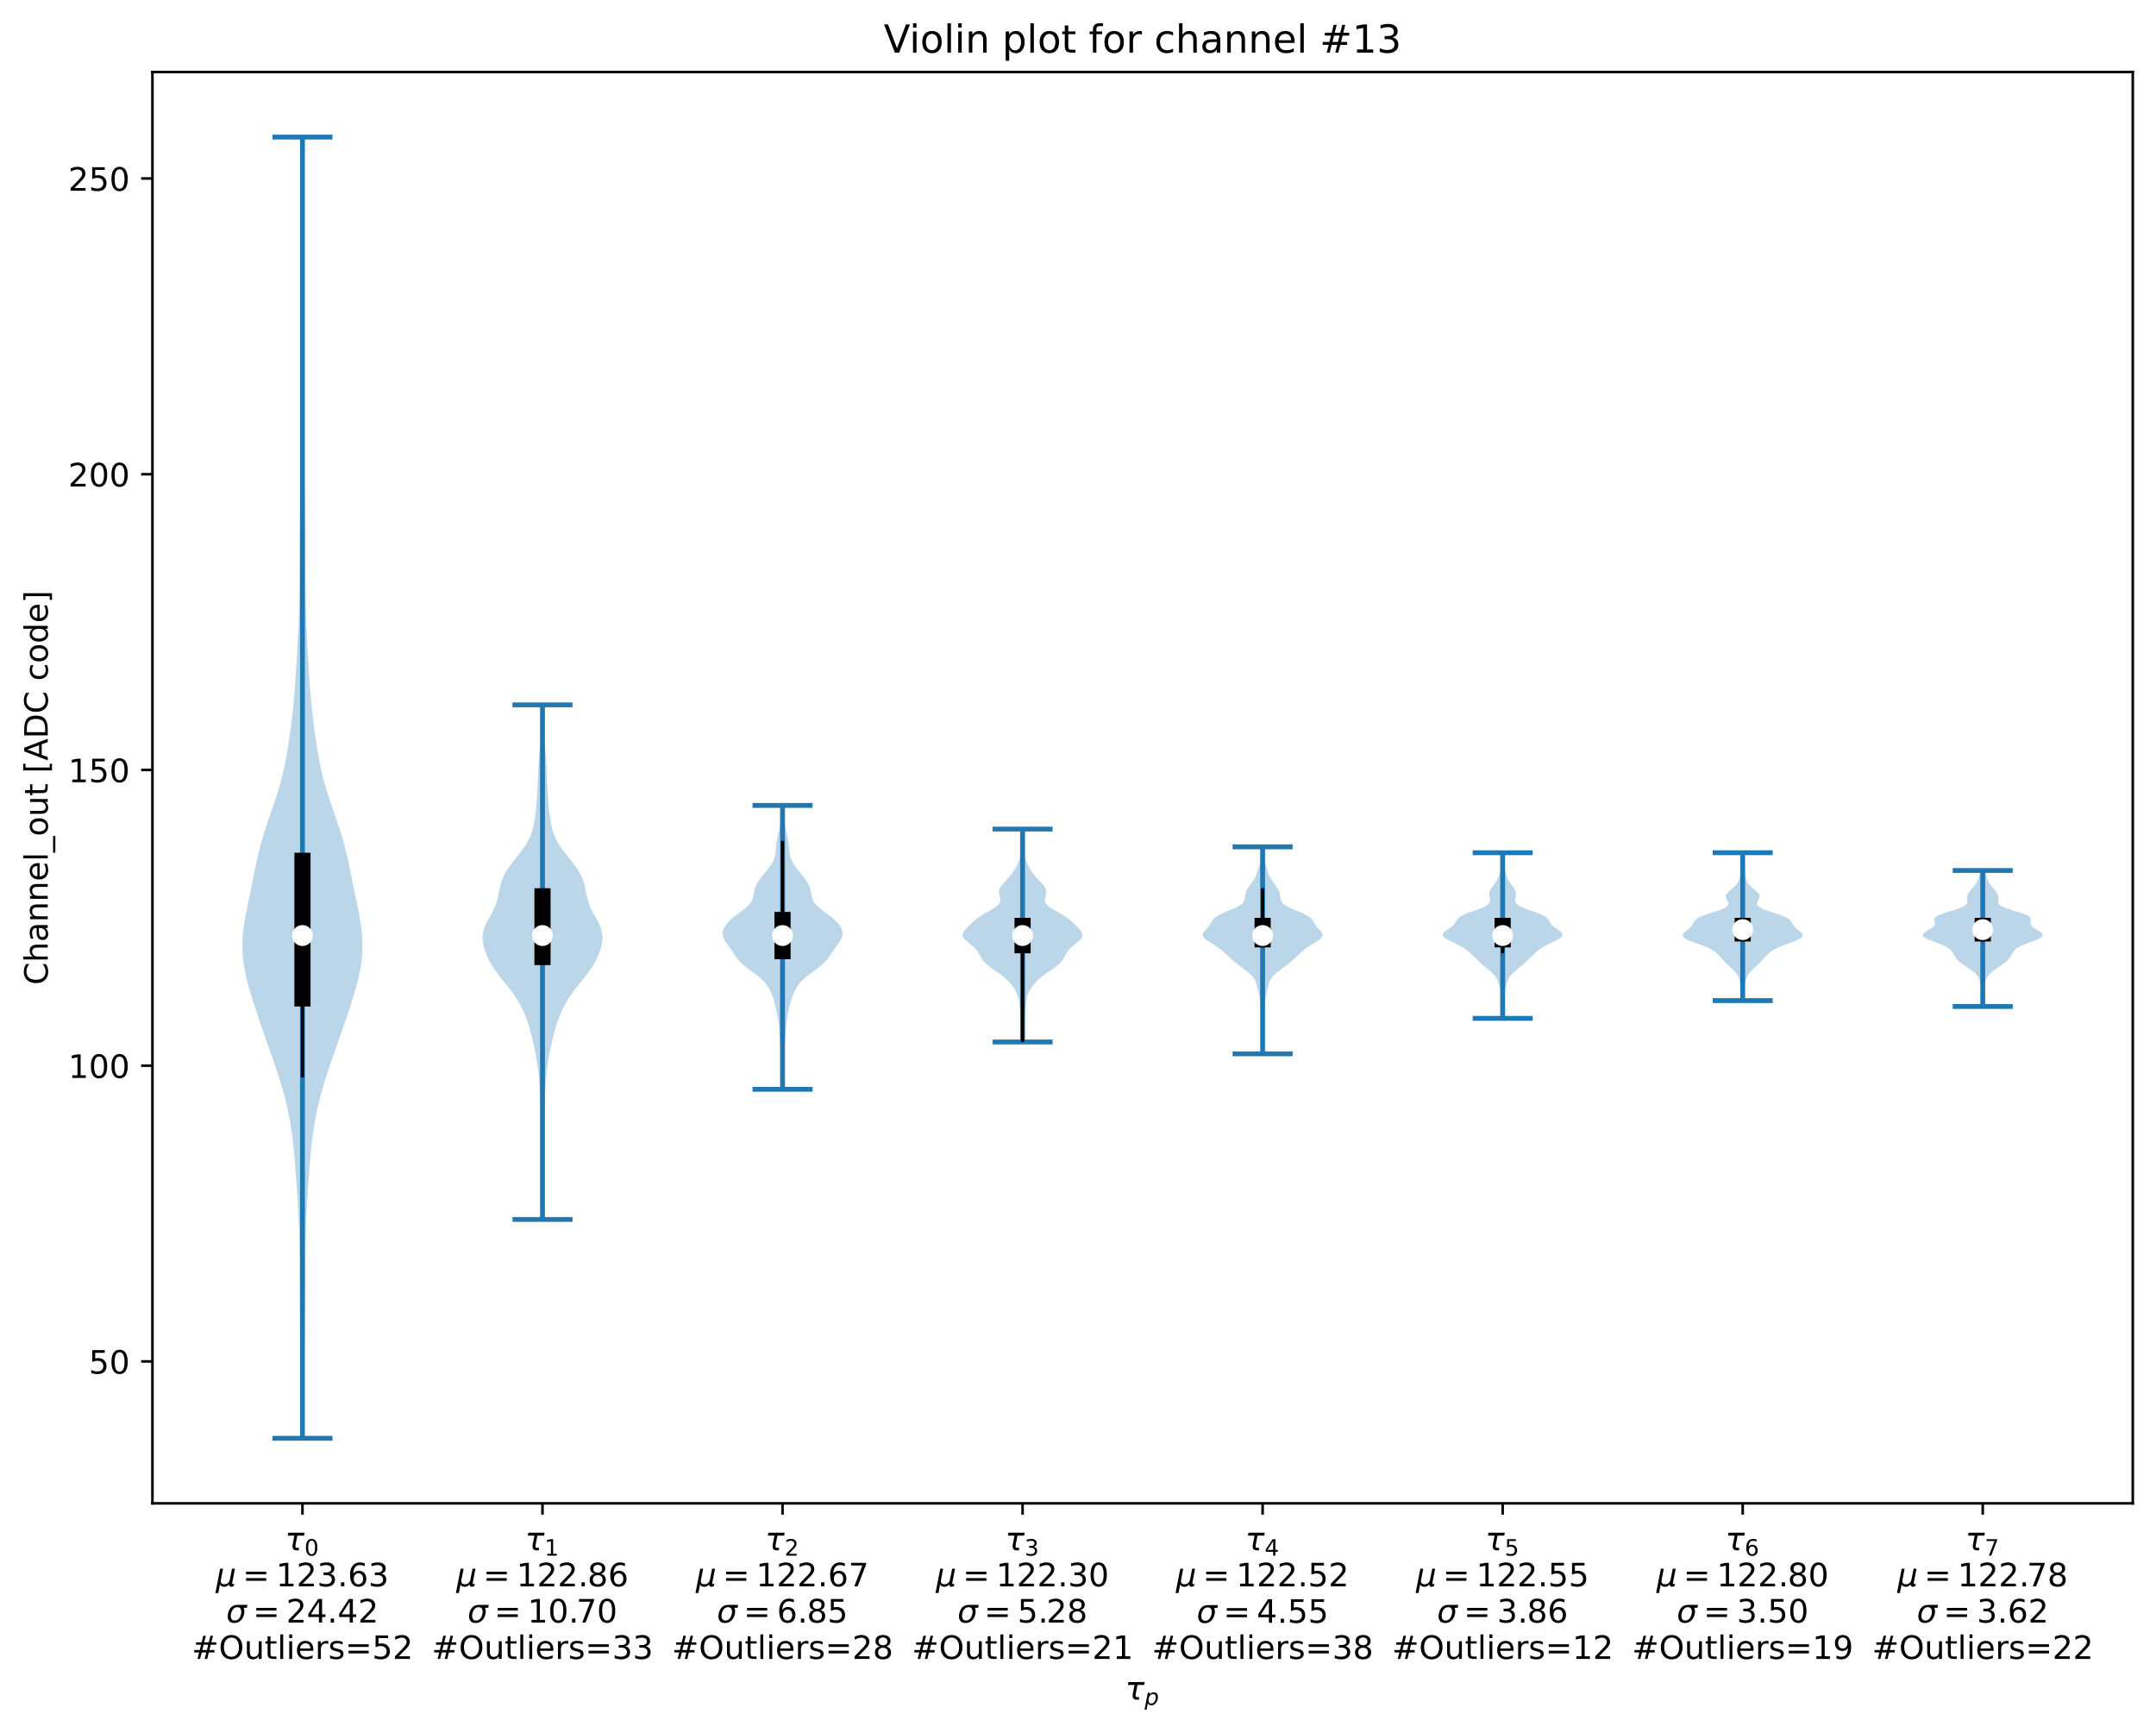 <?xml version="1.0" encoding="utf-8" standalone="no"?>
<!DOCTYPE svg PUBLIC "-//W3C//DTD SVG 1.1//EN"
  "http://www.w3.org/Graphics/SVG/1.1/DTD/svg11.dtd">
<!-- Created with matplotlib (https://matplotlib.org/) -->
<svg height="537.008pt" version="1.1" viewBox="0 0 668.244 537.008" width="668.244pt" xmlns="http://www.w3.org/2000/svg" xmlns:xlink="http://www.w3.org/1999/xlink">
 <defs>
  <style type="text/css">*{stroke-linecap:butt;stroke-linejoin:round;}</style>
 </defs>
 <g id="figure_1">
  <g id="patch_1">
   <path d="M 0 537.008 
L 668.244 537.008 
L 668.244 0 
L 0 0 
z
" style="fill:#ffffff;"/>
  </g>
  <g id="axes_1">
   <g id="patch_2">
    <path d="M 47.244 465.838 
L 661.044 465.838 
L 661.044 22.318 
L 47.244 22.318 
z
" style="fill:#ffffff;"/>
   </g>
   <g id="PolyCollection_1">
    <path clip-path="url(#pfe9b92f9e3)" d="M 93.951 445.678 
L 93.537 445.678 
L 93.498 441.605 
L 93.467 437.533 
L 93.436 433.46 
L 93.396 429.387 
L 93.337 425.314 
L 93.256 421.242 
L 93.163 417.169 
L 93.074 413.096 
L 93.005 409.024 
L 92.964 404.951 
L 92.945 400.878 
L 92.934 396.805 
L 92.916 392.733 
L 92.877 388.66 
L 92.803 384.587 
L 92.682 380.514 
L 92.508 376.442 
L 92.281 372.369 
L 92.013 368.296 
L 91.721 364.224 
L 91.406 360.151 
L 91.044 356.078 
L 90.589 352.005 
L 89.985 347.933 
L 89.194 343.86 
L 88.209 339.787 
L 87.048 335.714 
L 85.749 331.642 
L 84.359 327.569 
L 82.927 323.496 
L 81.496 319.424 
L 80.094 315.351 
L 78.744 311.278 
L 77.483 307.205 
L 76.388 303.133 
L 75.571 299.06 
L 75.144 294.987 
L 75.161 290.914 
L 75.583 286.842 
L 76.289 282.769 
L 77.122 278.696 
L 77.964 274.624 
L 78.781 270.551 
L 79.626 266.478 
L 80.593 262.405 
L 81.751 258.333 
L 83.091 254.26 
L 84.516 250.187 
L 85.886 246.114 
L 87.084 242.042 
L 88.065 237.969 
L 88.855 233.896 
L 89.514 229.824 
L 90.089 225.751 
L 90.594 221.678 
L 91.02 217.605 
L 91.365 213.533 
L 91.648 209.46 
L 91.899 205.387 
L 92.138 201.314 
L 92.361 197.242 
L 92.553 193.169 
L 92.698 189.096 
L 92.791 185.024 
L 92.845 180.951 
L 92.874 176.878 
L 92.894 172.805 
L 92.913 168.733 
L 92.94 164.66 
L 92.982 160.587 
L 93.043 156.514 
L 93.125 152.442 
L 93.219 148.369 
L 93.314 144.296 
L 93.401 140.224 
L 93.472 136.151 
L 93.525 132.078 
L 93.561 128.005 
L 93.581 123.933 
L 93.589 119.86 
L 93.59 115.787 
L 93.588 111.714 
L 93.587 107.642 
L 93.589 103.569 
L 93.592 99.496 
L 93.597 95.424 
L 93.606 91.351 
L 93.622 87.278 
L 93.643 83.205 
L 93.668 79.133 
L 93.692 75.06 
L 93.711 70.987 
L 93.722 66.914 
L 93.724 62.842 
L 93.72 58.769 
L 93.71 54.696 
L 93.698 50.624 
L 93.688 46.551 
L 93.685 42.478 
L 93.803 42.478 
L 93.803 42.478 
L 93.799 46.551 
L 93.789 50.624 
L 93.778 54.696 
L 93.768 58.769 
L 93.763 62.842 
L 93.766 66.914 
L 93.777 70.987 
L 93.795 75.06 
L 93.819 79.133 
L 93.844 83.205 
L 93.866 87.278 
L 93.881 91.351 
L 93.891 95.424 
L 93.896 99.496 
L 93.899 103.569 
L 93.9 107.642 
L 93.899 111.714 
L 93.897 115.787 
L 93.898 119.86 
L 93.906 123.933 
L 93.927 128.005 
L 93.962 132.078 
L 94.016 136.151 
L 94.087 140.224 
L 94.173 144.296 
L 94.269 148.369 
L 94.363 152.442 
L 94.444 156.514 
L 94.506 160.587 
L 94.547 164.66 
L 94.574 168.733 
L 94.594 172.805 
L 94.613 176.878 
L 94.643 180.951 
L 94.696 185.024 
L 94.79 189.096 
L 94.934 193.169 
L 95.126 197.242 
L 95.35 201.314 
L 95.588 205.387 
L 95.839 209.46 
L 96.123 213.533 
L 96.468 217.605 
L 96.893 221.678 
L 97.398 225.751 
L 97.974 229.824 
L 98.633 233.896 
L 99.423 237.969 
L 100.403 242.042 
L 101.602 246.114 
L 102.972 250.187 
L 104.397 254.26 
L 105.736 258.333 
L 106.894 262.405 
L 107.861 266.478 
L 108.706 270.551 
L 109.524 274.624 
L 110.366 278.696 
L 111.199 282.769 
L 111.904 286.842 
L 112.327 290.914 
L 112.344 294.987 
L 111.916 299.06 
L 111.099 303.133 
L 110.004 307.205 
L 108.744 311.278 
L 107.394 315.351 
L 105.992 319.424 
L 104.56 323.496 
L 103.129 327.569 
L 101.739 331.642 
L 100.44 335.714 
L 99.279 339.787 
L 98.293 343.86 
L 97.503 347.933 
L 96.899 352.005 
L 96.443 356.078 
L 96.082 360.151 
L 95.767 364.224 
L 95.474 368.296 
L 95.207 372.369 
L 94.98 376.442 
L 94.805 380.514 
L 94.685 384.587 
L 94.611 388.66 
L 94.571 392.733 
L 94.554 396.805 
L 94.543 400.878 
L 94.524 404.951 
L 94.483 409.024 
L 94.414 413.096 
L 94.325 417.169 
L 94.231 421.242 
L 94.15 425.314 
L 94.091 429.387 
L 94.051 433.46 
L 94.021 437.533 
L 93.989 441.605 
L 93.951 445.678 
z
" style="fill:#1f77b4;fill-opacity:0.3;"/>
   </g>
   <g id="PolyCollection_2">
    <path clip-path="url(#pfe9b92f9e3)" d="M 168.21 377.867 
L 168.078 377.867 
L 168.081 376.257 
L 168.09 374.646 
L 168.103 373.035 
L 168.115 371.425 
L 168.126 369.814 
L 168.133 368.204 
L 168.136 366.593 
L 168.135 364.983 
L 168.128 363.372 
L 168.116 361.761 
L 168.094 360.151 
L 168.062 358.54 
L 168.018 356.93 
L 167.961 355.319 
L 167.894 353.709 
L 167.822 352.098 
L 167.75 350.487 
L 167.686 348.877 
L 167.632 347.266 
L 167.586 345.656 
L 167.543 344.045 
L 167.493 342.434 
L 167.43 340.824 
L 167.354 339.213 
L 167.268 337.603 
L 167.174 335.992 
L 167.065 334.382 
L 166.93 332.771 
L 166.755 331.16 
L 166.53 329.55 
L 166.259 327.939 
L 165.95 326.329 
L 165.616 324.718 
L 165.265 323.108 
L 164.894 321.497 
L 164.493 319.886 
L 164.044 318.276 
L 163.53 316.665 
L 162.941 315.055 
L 162.264 313.444 
L 161.486 311.833 
L 160.589 310.223 
L 159.559 308.612 
L 158.4 307.002 
L 157.142 305.391 
L 155.841 303.781 
L 154.567 302.17 
L 153.385 300.559 
L 152.342 298.949 
L 151.457 297.338 
L 150.727 295.728 
L 150.148 294.117 
L 149.738 292.507 
L 149.544 290.896 
L 149.626 289.285 
L 150.018 287.675 
L 150.693 286.064 
L 151.554 284.454 
L 152.458 282.843 
L 153.265 281.233 
L 153.891 279.622 
L 154.336 278.011 
L 154.669 276.401 
L 155.001 274.79 
L 155.436 273.18 
L 156.056 271.569 
L 156.904 269.958 
L 157.974 268.348 
L 159.211 266.737 
L 160.516 265.127 
L 161.775 263.516 
L 162.892 261.906 
L 163.811 260.295 
L 164.524 258.684 
L 165.058 257.074 
L 165.452 255.463 
L 165.744 253.853 
L 165.964 252.242 
L 166.136 250.632 
L 166.275 249.021 
L 166.394 247.41 
L 166.5 245.8 
L 166.594 244.189 
L 166.673 242.579 
L 166.74 240.968 
L 166.802 239.357 
L 166.871 237.747 
L 166.959 236.136 
L 167.075 234.526 
L 167.219 232.915 
L 167.382 231.305 
L 167.55 229.694 
L 167.706 228.083 
L 167.836 226.473 
L 167.932 224.862 
L 167.996 223.252 
L 168.033 221.641 
L 168.053 220.031 
L 168.065 218.42 
L 168.223 218.42 
L 168.223 218.42 
L 168.235 220.031 
L 168.255 221.641 
L 168.292 223.252 
L 168.355 224.862 
L 168.452 226.473 
L 168.582 228.083 
L 168.738 229.694 
L 168.906 231.305 
L 169.069 232.915 
L 169.213 234.526 
L 169.329 236.136 
L 169.417 237.747 
L 169.485 239.357 
L 169.547 240.968 
L 169.614 242.579 
L 169.694 244.189 
L 169.787 245.8 
L 169.893 247.41 
L 170.013 249.021 
L 170.152 250.632 
L 170.323 252.242 
L 170.543 253.853 
L 170.835 255.463 
L 171.229 257.074 
L 171.763 258.684 
L 172.477 260.295 
L 173.396 261.906 
L 174.512 263.516 
L 175.771 265.127 
L 177.076 266.737 
L 178.313 268.348 
L 179.384 269.958 
L 180.231 271.569 
L 180.852 273.18 
L 181.287 274.79 
L 181.618 276.401 
L 181.952 278.011 
L 182.396 279.622 
L 183.022 281.233 
L 183.829 282.843 
L 184.733 284.454 
L 185.594 286.064 
L 186.27 287.675 
L 186.662 289.285 
L 186.744 290.896 
L 186.55 292.507 
L 186.139 294.117 
L 185.561 295.728 
L 184.831 297.338 
L 183.945 298.949 
L 182.902 300.559 
L 181.721 302.17 
L 180.447 303.781 
L 179.146 305.391 
L 177.887 307.002 
L 176.728 308.612 
L 175.699 310.223 
L 174.802 311.833 
L 174.024 313.444 
L 173.347 315.055 
L 172.757 316.665 
L 172.244 318.276 
L 171.795 319.886 
L 171.393 321.497 
L 171.023 323.108 
L 170.671 324.718 
L 170.338 326.329 
L 170.029 327.939 
L 169.757 329.55 
L 169.533 331.16 
L 169.357 332.771 
L 169.222 334.382 
L 169.114 335.992 
L 169.019 337.603 
L 168.933 339.213 
L 168.857 340.824 
L 168.795 342.434 
L 168.745 344.045 
L 168.701 345.656 
L 168.656 347.266 
L 168.602 348.877 
L 168.537 350.487 
L 168.466 352.098 
L 168.393 353.709 
L 168.326 355.319 
L 168.27 356.93 
L 168.226 358.54 
L 168.193 360.151 
L 168.172 361.761 
L 168.159 363.372 
L 168.153 364.983 
L 168.152 366.593 
L 168.155 368.204 
L 168.162 369.814 
L 168.172 371.425 
L 168.185 373.035 
L 168.197 374.646 
L 168.207 376.257 
L 168.21 377.867 
z
" style="fill:#1f77b4;fill-opacity:0.3;"/>
   </g>
   <g id="PolyCollection_3">
    <path clip-path="url(#pfe9b92f9e3)" d="M 242.619 337.547 
L 242.468 337.547 
L 242.46 336.659 
L 242.449 335.77 
L 242.431 334.881 
L 242.403 333.993 
L 242.363 333.104 
L 242.313 332.216 
L 242.257 331.327 
L 242.199 330.438 
L 242.145 329.55 
L 242.097 328.661 
L 242.053 327.773 
L 242.009 326.884 
L 241.961 325.995 
L 241.907 325.107 
L 241.849 324.218 
L 241.79 323.33 
L 241.732 322.441 
L 241.678 321.553 
L 241.624 320.664 
L 241.567 319.775 
L 241.502 318.887 
L 241.423 317.998 
L 241.327 317.11 
L 241.211 316.221 
L 241.075 315.332 
L 240.919 314.444 
L 240.746 313.555 
L 240.556 312.667 
L 240.348 311.778 
L 240.119 310.889 
L 239.863 310.001 
L 239.574 309.112 
L 239.245 308.224 
L 238.866 307.335 
L 238.422 306.446 
L 237.888 305.558 
L 237.235 304.669 
L 236.434 303.781 
L 235.473 302.892 
L 234.369 302.003 
L 233.169 301.115 
L 231.952 300.226 
L 230.801 299.338 
L 229.785 298.449 
L 228.937 297.56 
L 228.24 296.672 
L 227.639 295.783 
L 227.063 294.895 
L 226.457 294.006 
L 225.806 293.117 
L 225.15 292.229 
L 224.567 291.34 
L 224.143 290.452 
L 223.944 289.563 
L 223.993 288.674 
L 224.276 287.786 
L 224.765 286.897 
L 225.436 286.009 
L 226.281 285.12 
L 227.295 284.232 
L 228.448 283.343 
L 229.666 282.454 
L 230.842 281.566 
L 231.86 280.677 
L 232.636 279.789 
L 233.146 278.9 
L 233.438 278.011 
L 233.604 277.123 
L 233.75 276.234 
L 233.965 275.346 
L 234.295 274.457 
L 234.753 273.568 
L 235.321 272.68 
L 235.975 271.791 
L 236.683 270.903 
L 237.414 270.014 
L 238.128 269.125 
L 238.785 268.237 
L 239.347 267.348 
L 239.786 266.46 
L 240.097 265.571 
L 240.295 264.682 
L 240.413 263.794 
L 240.492 262.905 
L 240.571 262.017 
L 240.678 261.128 
L 240.826 260.239 
L 241.009 259.351 
L 241.211 258.462 
L 241.411 257.574 
L 241.589 256.685 
L 241.732 255.796 
L 241.84 254.908 
L 241.917 254.019 
L 241.977 253.131 
L 242.03 252.242 
L 242.084 251.353 
L 242.143 250.465 
L 242.208 249.576 
L 242.88 249.576 
L 242.88 249.576 
L 242.944 250.465 
L 243.004 251.353 
L 243.058 252.242 
L 243.111 253.131 
L 243.17 254.019 
L 243.248 254.908 
L 243.355 255.796 
L 243.499 256.685 
L 243.677 257.574 
L 243.876 258.462 
L 244.079 259.351 
L 244.262 260.239 
L 244.409 261.128 
L 244.517 262.017 
L 244.596 262.905 
L 244.675 263.794 
L 244.793 264.682 
L 244.99 265.571 
L 245.301 266.46 
L 245.741 267.348 
L 246.302 268.237 
L 246.959 269.125 
L 247.674 270.014 
L 248.404 270.903 
L 249.113 271.791 
L 249.766 272.68 
L 250.335 273.568 
L 250.792 274.457 
L 251.123 275.346 
L 251.337 276.234 
L 251.484 277.123 
L 251.65 278.011 
L 251.941 278.9 
L 252.452 279.789 
L 253.227 280.677 
L 254.245 281.566 
L 255.421 282.454 
L 256.64 283.343 
L 257.792 284.232 
L 258.806 285.12 
L 259.652 286.009 
L 260.323 286.897 
L 260.811 287.786 
L 261.095 288.674 
L 261.144 289.563 
L 260.945 290.452 
L 260.521 291.34 
L 259.937 292.229 
L 259.281 293.117 
L 258.631 294.006 
L 258.024 294.895 
L 257.448 295.783 
L 256.848 296.672 
L 256.151 297.56 
L 255.302 298.449 
L 254.287 299.338 
L 253.136 300.226 
L 251.918 301.115 
L 250.719 302.003 
L 249.614 302.892 
L 248.653 303.781 
L 247.852 304.669 
L 247.199 305.558 
L 246.666 306.446 
L 246.221 307.335 
L 245.842 308.224 
L 245.513 309.112 
L 245.224 310.001 
L 244.968 310.889 
L 244.74 311.778 
L 244.532 312.667 
L 244.342 313.555 
L 244.168 314.444 
L 244.012 315.332 
L 243.876 316.221 
L 243.761 317.11 
L 243.665 317.998 
L 243.586 318.887 
L 243.52 319.775 
L 243.464 320.664 
L 243.41 321.553 
L 243.355 322.441 
L 243.298 323.33 
L 243.238 324.218 
L 243.18 325.107 
L 243.126 325.995 
L 243.079 326.884 
L 243.035 327.773 
L 242.991 328.661 
L 242.942 329.55 
L 242.888 330.438 
L 242.831 331.327 
L 242.774 332.216 
L 242.724 333.104 
L 242.685 333.993 
L 242.657 334.881 
L 242.639 335.77 
L 242.628 336.659 
L 242.619 337.547 
z
" style="fill:#1f77b4;fill-opacity:0.3;"/>
   </g>
   <g id="PolyCollection_4">
    <path clip-path="url(#pfe9b92f9e3)" d="M 317.256 322.885 
L 316.631 322.885 
L 316.566 322.219 
L 316.507 321.553 
L 316.456 320.886 
L 316.415 320.22 
L 316.385 319.553 
L 316.365 318.887 
L 316.353 318.22 
L 316.349 317.554 
L 316.349 316.887 
L 316.348 316.221 
L 316.34 315.554 
L 316.32 314.888 
L 316.285 314.222 
L 316.236 313.555 
L 316.175 312.889 
L 316.107 312.222 
L 316.033 311.556 
L 315.95 310.889 
L 315.848 310.223 
L 315.717 309.556 
L 315.542 308.89 
L 315.314 308.224 
L 315.026 307.557 
L 314.677 306.891 
L 314.27 306.224 
L 313.811 305.558 
L 313.298 304.891 
L 312.722 304.225 
L 312.069 303.558 
L 311.321 302.892 
L 310.473 302.226 
L 309.538 301.559 
L 308.55 300.893 
L 307.565 300.226 
L 306.64 299.56 
L 305.826 298.893 
L 305.149 298.227 
L 304.611 297.56 
L 304.185 296.894 
L 303.827 296.228 
L 303.477 295.561 
L 303.075 294.895 
L 302.568 294.228 
L 301.924 293.562 
L 301.154 292.895 
L 300.314 292.229 
L 299.503 291.562 
L 298.841 290.896 
L 298.435 290.23 
L 298.344 289.563 
L 298.562 288.897 
L 299.026 288.23 
L 299.637 287.564 
L 300.307 286.897 
L 300.989 286.231 
L 301.688 285.564 
L 302.451 284.898 
L 303.333 284.232 
L 304.362 283.565 
L 305.515 282.899 
L 306.715 282.232 
L 307.852 281.566 
L 308.812 280.899 
L 309.51 280.233 
L 309.911 279.566 
L 310.039 278.9 
L 309.965 278.233 
L 309.795 277.567 
L 309.638 276.901 
L 309.593 276.234 
L 309.72 275.568 
L 310.036 274.901 
L 310.518 274.235 
L 311.11 273.568 
L 311.749 272.902 
L 312.379 272.235 
L 312.965 271.569 
L 313.495 270.903 
L 313.971 270.236 
L 314.401 269.57 
L 314.794 268.903 
L 315.153 268.237 
L 315.475 267.57 
L 315.756 266.904 
L 315.992 266.237 
L 316.182 265.571 
L 316.328 264.905 
L 316.438 264.238 
L 316.519 263.572 
L 316.582 262.905 
L 316.632 262.239 
L 316.672 261.572 
L 316.706 260.906 
L 316.733 260.239 
L 316.754 259.573 
L 316.771 258.907 
L 316.785 258.24 
L 316.8 257.574 
L 316.816 256.907 
L 317.071 256.907 
L 317.071 256.907 
L 317.088 257.574 
L 317.103 258.24 
L 317.117 258.907 
L 317.133 259.573 
L 317.154 260.239 
L 317.181 260.906 
L 317.215 261.572 
L 317.256 262.239 
L 317.306 262.905 
L 317.368 263.572 
L 317.45 264.238 
L 317.559 264.905 
L 317.706 265.571 
L 317.895 266.237 
L 318.131 266.904 
L 318.413 267.57 
L 318.735 268.237 
L 319.093 268.903 
L 319.486 269.57 
L 319.917 270.236 
L 320.392 270.903 
L 320.922 271.569 
L 321.509 272.235 
L 322.139 272.902 
L 322.778 273.568 
L 323.37 274.235 
L 323.851 274.901 
L 324.168 275.568 
L 324.295 276.234 
L 324.249 276.901 
L 324.093 277.567 
L 323.922 278.233 
L 323.849 278.9 
L 323.976 279.566 
L 324.378 280.233 
L 325.076 280.899 
L 326.035 281.566 
L 327.172 282.232 
L 328.372 282.899 
L 329.525 283.565 
L 330.554 284.232 
L 331.436 284.898 
L 332.2 285.564 
L 332.899 286.231 
L 333.58 286.897 
L 334.251 287.564 
L 334.862 288.23 
L 335.325 288.897 
L 335.544 289.563 
L 335.453 290.23 
L 335.046 290.896 
L 334.384 291.562 
L 333.573 292.229 
L 332.733 292.895 
L 331.963 293.562 
L 331.32 294.228 
L 330.812 294.895 
L 330.41 295.561 
L 330.061 296.228 
L 329.702 296.894 
L 329.277 297.56 
L 328.738 298.227 
L 328.061 298.893 
L 327.247 299.56 
L 326.323 300.226 
L 325.337 300.893 
L 324.35 301.559 
L 323.414 302.226 
L 322.566 302.892 
L 321.819 303.558 
L 321.165 304.225 
L 320.59 304.891 
L 320.077 305.558 
L 319.617 306.224 
L 319.211 306.891 
L 318.862 307.557 
L 318.573 308.224 
L 318.345 308.89 
L 318.171 309.556 
L 318.039 310.223 
L 317.938 310.889 
L 317.854 311.556 
L 317.78 312.222 
L 317.712 312.889 
L 317.652 313.555 
L 317.602 314.222 
L 317.567 314.888 
L 317.547 315.554 
L 317.539 316.221 
L 317.539 316.887 
L 317.538 317.554 
L 317.534 318.22 
L 317.523 318.887 
L 317.503 319.553 
L 317.472 320.22 
L 317.432 320.886 
L 317.381 321.553 
L 317.321 322.219 
L 317.256 322.885 
z
" style="fill:#1f77b4;fill-opacity:0.3;"/>
   </g>
   <g id="PolyCollection_5">
    <path clip-path="url(#pfe9b92f9e3)" d="M 391.423 326.551 
L 391.265 326.551 
L 391.258 325.903 
L 391.254 325.255 
L 391.25 324.607 
L 391.246 323.959 
L 391.239 323.311 
L 391.229 322.663 
L 391.214 322.015 
L 391.193 321.367 
L 391.168 320.719 
L 391.141 320.072 
L 391.117 319.424 
L 391.102 318.776 
L 391.1 318.128 
L 391.111 317.48 
L 391.129 316.832 
L 391.146 316.184 
L 391.15 315.536 
L 391.133 314.888 
L 391.089 314.24 
L 391.022 313.592 
L 390.939 312.944 
L 390.85 312.296 
L 390.763 311.648 
L 390.683 311 
L 390.604 310.353 
L 390.518 309.705 
L 390.416 309.057 
L 390.293 308.409 
L 390.148 307.761 
L 389.987 307.113 
L 389.82 306.465 
L 389.652 305.817 
L 389.481 305.169 
L 389.287 304.521 
L 389.038 303.873 
L 388.691 303.225 
L 388.215 302.577 
L 387.599 301.929 
L 386.859 301.281 
L 386.032 300.633 
L 385.164 299.986 
L 384.296 299.338 
L 383.455 298.69 
L 382.653 298.042 
L 381.894 297.394 
L 381.173 296.746 
L 380.478 296.098 
L 379.788 295.45 
L 379.071 294.802 
L 378.287 294.154 
L 377.403 293.506 
L 376.411 292.858 
L 375.353 292.21 
L 374.325 291.562 
L 373.464 290.914 
L 372.908 290.267 
L 372.744 289.619 
L 372.967 288.971 
L 373.473 288.323 
L 374.099 287.675 
L 374.683 287.027 
L 375.138 286.379 
L 375.491 285.731 
L 375.867 285.083 
L 376.435 284.435 
L 377.327 283.787 
L 378.573 283.139 
L 380.083 282.491 
L 381.675 281.843 
L 383.141 281.195 
L 384.314 280.548 
L 385.118 279.9 
L 385.574 279.252 
L 385.779 278.604 
L 385.858 277.956 
L 385.928 277.308 
L 386.067 276.66 
L 386.313 276.012 
L 386.665 275.364 
L 387.096 274.716 
L 387.569 274.068 
L 388.043 273.42 
L 388.484 272.772 
L 388.87 272.124 
L 389.193 271.476 
L 389.458 270.829 
L 389.682 270.181 
L 389.883 269.533 
L 390.077 268.885 
L 390.27 268.237 
L 390.457 267.589 
L 390.632 266.941 
L 390.782 266.293 
L 390.901 265.645 
L 390.988 264.997 
L 391.047 264.349 
L 391.086 263.701 
L 391.116 263.053 
L 391.144 262.405 
L 391.543 262.405 
L 391.543 262.405 
L 391.572 263.053 
L 391.601 263.701 
L 391.641 264.349 
L 391.7 264.997 
L 391.786 265.645 
L 391.905 266.293 
L 392.056 266.941 
L 392.23 267.589 
L 392.418 268.237 
L 392.61 268.885 
L 392.804 269.533 
L 393.006 270.181 
L 393.23 270.829 
L 393.495 271.476 
L 393.817 272.124 
L 394.203 272.772 
L 394.645 273.42 
L 395.119 274.068 
L 395.592 274.716 
L 396.023 275.364 
L 396.375 276.012 
L 396.621 276.66 
L 396.76 277.308 
L 396.829 277.956 
L 396.908 278.604 
L 397.113 279.252 
L 397.57 279.9 
L 398.374 280.548 
L 399.547 281.195 
L 401.012 281.843 
L 402.604 282.491 
L 404.114 283.139 
L 405.36 283.787 
L 406.252 284.435 
L 406.821 285.083 
L 407.197 285.731 
L 407.549 286.379 
L 408.005 287.027 
L 408.589 287.675 
L 409.214 288.323 
L 409.721 288.971 
L 409.944 289.619 
L 409.78 290.267 
L 409.224 290.914 
L 408.363 291.562 
L 407.334 292.21 
L 406.276 292.858 
L 405.285 293.506 
L 404.401 294.154 
L 403.617 294.802 
L 402.9 295.45 
L 402.21 296.098 
L 401.514 296.746 
L 400.793 297.394 
L 400.034 298.042 
L 399.233 298.69 
L 398.392 299.338 
L 397.523 299.986 
L 396.656 300.633 
L 395.829 301.281 
L 395.088 301.929 
L 394.472 302.577 
L 393.996 303.225 
L 393.65 303.873 
L 393.4 304.521 
L 393.206 305.169 
L 393.035 305.817 
L 392.867 306.465 
L 392.7 307.113 
L 392.539 307.761 
L 392.394 308.409 
L 392.271 309.057 
L 392.17 309.705 
L 392.084 310.353 
L 392.005 311 
L 391.924 311.648 
L 391.838 312.296 
L 391.749 312.944 
L 391.665 313.592 
L 391.598 314.24 
L 391.555 314.888 
L 391.538 315.536 
L 391.542 316.184 
L 391.558 316.832 
L 391.577 317.48 
L 391.587 318.128 
L 391.585 318.776 
L 391.57 319.424 
L 391.547 320.072 
L 391.52 320.719 
L 391.494 321.367 
L 391.474 322.015 
L 391.459 322.663 
L 391.448 323.311 
L 391.442 323.959 
L 391.437 324.607 
L 391.433 325.255 
L 391.429 325.903 
L 391.423 326.551 
z
" style="fill:#1f77b4;fill-opacity:0.3;"/>
   </g>
   <g id="PolyCollection_6">
    <path clip-path="url(#pfe9b92f9e3)" d="M 465.824 315.554 
L 465.664 315.554 
L 465.655 315.036 
L 465.646 314.518 
L 465.635 313.999 
L 465.623 313.481 
L 465.611 312.963 
L 465.602 312.444 
L 465.597 311.926 
L 465.596 311.408 
L 465.598 310.889 
L 465.597 310.371 
L 465.586 309.853 
L 465.559 309.334 
L 465.51 308.816 
L 465.435 308.298 
L 465.335 307.779 
L 465.21 307.261 
L 465.066 306.743 
L 464.909 306.224 
L 464.75 305.706 
L 464.593 305.188 
L 464.438 304.669 
L 464.275 304.151 
L 464.084 303.633 
L 463.84 303.114 
L 463.519 302.596 
L 463.108 302.077 
L 462.607 301.559 
L 462.033 301.041 
L 461.412 300.522 
L 460.775 300.004 
L 460.147 299.486 
L 459.546 298.967 
L 458.976 298.449 
L 458.429 297.931 
L 457.893 297.412 
L 457.357 296.894 
L 456.814 296.376 
L 456.261 295.857 
L 455.694 295.339 
L 455.1 294.821 
L 454.456 294.302 
L 453.731 293.784 
L 452.897 293.266 
L 451.941 292.747 
L 450.882 292.229 
L 449.781 291.711 
L 448.74 291.192 
L 447.882 290.674 
L 447.325 290.155 
L 447.144 289.637 
L 447.345 289.119 
L 447.864 288.6 
L 448.578 288.082 
L 449.345 287.564 
L 450.039 287.045 
L 450.583 286.527 
L 450.971 286.009 
L 451.266 285.49 
L 451.577 284.972 
L 452.032 284.454 
L 452.73 283.935 
L 453.718 283.417 
L 454.97 282.899 
L 456.395 282.38 
L 457.859 281.862 
L 459.213 281.344 
L 460.332 280.825 
L 461.14 280.307 
L 461.626 279.789 
L 461.835 279.27 
L 461.848 278.752 
L 461.76 278.233 
L 461.655 277.715 
L 461.595 277.197 
L 461.62 276.678 
L 461.747 276.16 
L 461.974 275.642 
L 462.287 275.123 
L 462.656 274.605 
L 463.048 274.087 
L 463.43 273.568 
L 463.776 273.05 
L 464.073 272.532 
L 464.32 272.013 
L 464.526 271.495 
L 464.702 270.977 
L 464.859 270.458 
L 465.003 269.94 
L 465.136 269.422 
L 465.255 268.903 
L 465.359 268.385 
L 465.442 267.867 
L 465.502 267.348 
L 465.539 266.83 
L 465.555 266.312 
L 465.555 265.793 
L 465.546 265.275 
L 465.539 264.756 
L 465.54 264.238 
L 465.948 264.238 
L 465.948 264.238 
L 465.949 264.756 
L 465.941 265.275 
L 465.933 265.793 
L 465.933 266.312 
L 465.948 266.83 
L 465.985 267.348 
L 466.046 267.867 
L 466.129 268.385 
L 466.232 268.903 
L 466.352 269.422 
L 466.485 269.94 
L 466.629 270.458 
L 466.786 270.977 
L 466.962 271.495 
L 467.168 272.013 
L 467.415 272.532 
L 467.712 273.05 
L 468.058 273.568 
L 468.44 274.087 
L 468.832 274.605 
L 469.201 275.123 
L 469.513 275.642 
L 469.741 276.16 
L 469.867 276.678 
L 469.892 277.197 
L 469.832 277.715 
L 469.727 278.233 
L 469.639 278.752 
L 469.653 279.27 
L 469.861 279.789 
L 470.347 280.307 
L 471.156 280.825 
L 472.275 281.344 
L 473.629 281.862 
L 475.092 282.38 
L 476.518 282.899 
L 477.77 283.417 
L 478.757 283.935 
L 479.456 284.454 
L 479.91 284.972 
L 480.222 285.49 
L 480.516 286.009 
L 480.904 286.527 
L 481.449 287.045 
L 482.142 287.564 
L 482.909 288.082 
L 483.624 288.6 
L 484.142 289.119 
L 484.344 289.637 
L 484.162 290.155 
L 483.605 290.674 
L 482.747 291.192 
L 481.706 291.711 
L 480.606 292.229 
L 479.547 292.747 
L 478.591 293.266 
L 477.756 293.784 
L 477.031 294.302 
L 476.387 294.821 
L 475.793 295.339 
L 475.226 295.857 
L 474.674 296.376 
L 474.131 296.894 
L 473.595 297.412 
L 473.059 297.931 
L 472.512 298.449 
L 471.941 298.967 
L 471.34 299.486 
L 470.713 300.004 
L 470.075 300.522 
L 469.454 301.041 
L 468.88 301.559 
L 468.38 302.077 
L 467.969 302.596 
L 467.648 303.114 
L 467.403 303.633 
L 467.212 304.151 
L 467.05 304.669 
L 466.895 305.188 
L 466.738 305.706 
L 466.578 306.224 
L 466.422 306.743 
L 466.278 307.261 
L 466.153 307.779 
L 466.052 308.298 
L 465.978 308.816 
L 465.929 309.334 
L 465.901 309.853 
L 465.89 310.371 
L 465.889 310.889 
L 465.891 311.408 
L 465.891 311.926 
L 465.886 312.444 
L 465.876 312.963 
L 465.864 313.481 
L 465.852 313.999 
L 465.842 314.518 
L 465.833 315.036 
L 465.824 315.554 
z
" style="fill:#1f77b4;fill-opacity:0.3;"/>
   </g>
   <g id="PolyCollection_7">
    <path clip-path="url(#pfe9b92f9e3)" d="M 540.251 310.056 
L 540.037 310.056 
L 540.021 309.593 
L 540.006 309.131 
L 539.99 308.668 
L 539.967 308.205 
L 539.934 307.742 
L 539.885 307.279 
L 539.817 306.817 
L 539.731 306.354 
L 539.633 305.891 
L 539.53 305.428 
L 539.43 304.965 
L 539.336 304.503 
L 539.244 304.04 
L 539.138 303.577 
L 538.999 303.114 
L 538.809 302.651 
L 538.555 302.189 
L 538.234 301.726 
L 537.851 301.263 
L 537.42 300.8 
L 536.956 300.337 
L 536.474 299.874 
L 535.986 299.412 
L 535.503 298.949 
L 535.031 298.486 
L 534.572 298.023 
L 534.127 297.56 
L 533.694 297.098 
L 533.268 296.635 
L 532.839 296.172 
L 532.388 295.709 
L 531.889 295.246 
L 531.307 294.784 
L 530.603 294.321 
L 529.748 293.858 
L 528.729 293.395 
L 527.563 292.932 
L 526.302 292.47 
L 525.023 292.007 
L 523.823 291.544 
L 522.803 291.081 
L 522.051 290.618 
L 521.626 290.155 
L 521.544 289.693 
L 521.769 289.23 
L 522.221 288.767 
L 522.795 288.304 
L 523.385 287.841 
L 523.909 287.379 
L 524.321 286.916 
L 524.624 286.453 
L 524.865 285.99 
L 525.125 285.527 
L 525.5 285.065 
L 526.081 284.602 
L 526.92 284.139 
L 528.023 283.676 
L 529.338 283.213 
L 530.767 282.751 
L 532.19 282.288 
L 533.479 281.825 
L 534.525 281.362 
L 535.258 280.899 
L 535.654 280.436 
L 535.747 279.974 
L 535.616 279.511 
L 535.368 279.048 
L 535.111 278.585 
L 534.937 278.122 
L 534.907 277.66 
L 535.048 277.197 
L 535.355 276.734 
L 535.793 276.271 
L 536.315 275.808 
L 536.865 275.346 
L 537.395 274.883 
L 537.869 274.42 
L 538.271 273.957 
L 538.595 273.494 
L 538.851 273.032 
L 539.052 272.569 
L 539.216 272.106 
L 539.357 271.643 
L 539.485 271.18 
L 539.606 270.717 
L 539.719 270.255 
L 539.821 269.792 
L 539.908 269.329 
L 539.979 268.866 
L 540.033 268.403 
L 540.071 267.941 
L 540.094 267.478 
L 540.105 267.015 
L 540.108 266.552 
L 540.103 266.089 
L 540.095 265.627 
L 540.086 265.164 
L 540.08 264.701 
L 540.078 264.238 
L 540.21 264.238 
L 540.21 264.238 
L 540.208 264.701 
L 540.201 265.164 
L 540.192 265.627 
L 540.184 266.089 
L 540.18 266.552 
L 540.182 267.015 
L 540.193 267.478 
L 540.217 267.941 
L 540.254 268.403 
L 540.308 268.866 
L 540.379 269.329 
L 540.467 269.792 
L 540.569 270.255 
L 540.681 270.717 
L 540.802 271.18 
L 540.93 271.643 
L 541.071 272.106 
L 541.235 272.569 
L 541.437 273.032 
L 541.692 273.494 
L 542.017 273.957 
L 542.418 274.42 
L 542.893 274.883 
L 543.423 275.346 
L 543.973 275.808 
L 544.494 276.271 
L 544.933 276.734 
L 545.239 277.197 
L 545.38 277.66 
L 545.35 278.122 
L 545.176 278.585 
L 544.919 279.048 
L 544.671 279.511 
L 544.541 279.974 
L 544.634 280.436 
L 545.03 280.899 
L 545.762 281.362 
L 546.809 281.825 
L 548.098 282.288 
L 549.52 282.751 
L 550.95 283.213 
L 552.264 283.676 
L 553.367 284.139 
L 554.207 284.602 
L 554.787 285.065 
L 555.163 285.527 
L 555.422 285.99 
L 555.664 286.453 
L 555.967 286.916 
L 556.379 287.379 
L 556.902 287.841 
L 557.492 288.304 
L 558.067 288.767 
L 558.519 289.23 
L 558.744 289.693 
L 558.661 290.155 
L 558.237 290.618 
L 557.485 291.081 
L 556.465 291.544 
L 555.265 292.007 
L 553.986 292.47 
L 552.724 292.932 
L 551.559 293.395 
L 550.54 293.858 
L 549.684 294.321 
L 548.981 294.784 
L 548.399 295.246 
L 547.9 295.709 
L 547.449 296.172 
L 547.019 296.635 
L 546.593 297.098 
L 546.16 297.56 
L 545.716 298.023 
L 545.257 298.486 
L 544.784 298.949 
L 544.301 299.412 
L 543.814 299.874 
L 543.332 300.337 
L 542.867 300.8 
L 542.436 301.263 
L 542.054 301.726 
L 541.733 302.189 
L 541.478 302.651 
L 541.288 303.114 
L 541.15 303.577 
L 541.044 304.04 
L 540.951 304.503 
L 540.858 304.965 
L 540.758 305.428 
L 540.655 305.891 
L 540.556 306.354 
L 540.471 306.817 
L 540.403 307.279 
L 540.354 307.742 
L 540.32 308.205 
L 540.298 308.668 
L 540.281 309.131 
L 540.266 309.593 
L 540.251 310.056 
z
" style="fill:#1f77b4;fill-opacity:0.3;"/>
   </g>
   <g id="PolyCollection_8">
    <path clip-path="url(#pfe9b92f9e3)" d="M 614.617 311.889 
L 614.47 311.889 
L 614.468 311.463 
L 614.467 311.037 
L 614.466 310.612 
L 614.464 310.186 
L 614.458 309.76 
L 614.448 309.334 
L 614.433 308.909 
L 614.412 308.483 
L 614.384 308.057 
L 614.347 307.631 
L 614.3 307.205 
L 614.242 306.78 
L 614.171 306.354 
L 614.09 305.928 
L 613.999 305.502 
L 613.901 305.076 
L 613.797 304.651 
L 613.685 304.225 
L 613.557 303.799 
L 613.404 303.373 
L 613.212 302.948 
L 612.967 302.522 
L 612.658 302.096 
L 612.275 301.67 
L 611.816 301.244 
L 611.286 300.819 
L 610.697 300.393 
L 610.069 299.967 
L 609.426 299.541 
L 608.792 299.115 
L 608.189 298.69 
L 607.633 298.264 
L 607.133 297.838 
L 606.696 297.412 
L 606.321 296.987 
L 606.005 296.561 
L 605.738 296.135 
L 605.502 295.709 
L 605.27 295.283 
L 605.005 294.858 
L 604.665 294.432 
L 604.205 294.006 
L 603.59 293.58 
L 602.803 293.154 
L 601.85 292.729 
L 600.769 292.303 
L 599.619 291.877 
L 598.487 291.451 
L 597.468 291.026 
L 596.658 290.6 
L 596.135 290.174 
L 595.944 289.748 
L 596.085 289.322 
L 596.514 288.897 
L 597.145 288.471 
L 597.871 288.045 
L 598.576 287.619 
L 599.16 287.193 
L 599.554 286.768 
L 599.736 286.342 
L 599.738 285.916 
L 599.639 285.49 
L 599.555 285.065 
L 599.608 284.639 
L 599.903 284.213 
L 600.502 283.787 
L 601.412 283.361 
L 602.585 282.936 
L 603.929 282.51 
L 605.327 282.084 
L 606.652 281.658 
L 607.797 281.233 
L 608.686 280.807 
L 609.29 280.381 
L 609.629 279.955 
L 609.763 279.529 
L 609.77 279.104 
L 609.732 278.678 
L 609.712 278.252 
L 609.75 277.826 
L 609.86 277.4 
L 610.041 276.975 
L 610.281 276.549 
L 610.567 276.123 
L 610.887 275.697 
L 611.229 275.272 
L 611.579 274.846 
L 611.925 274.42 
L 612.249 273.994 
L 612.539 273.568 
L 612.787 273.143 
L 612.991 272.717 
L 613.157 272.291 
L 613.295 271.865 
L 613.417 271.439 
L 613.533 271.014 
L 613.651 270.588 
L 613.772 270.162 
L 613.894 269.736 
L 615.193 269.736 
L 615.193 269.736 
L 615.316 270.162 
L 615.437 270.588 
L 615.555 271.014 
L 615.671 271.439 
L 615.793 271.865 
L 615.931 272.291 
L 616.096 272.717 
L 616.3 273.143 
L 616.548 273.568 
L 616.838 273.994 
L 617.163 274.42 
L 617.508 274.846 
L 617.859 275.272 
L 618.201 275.697 
L 618.521 276.123 
L 618.807 276.549 
L 619.047 276.975 
L 619.228 277.4 
L 619.338 277.826 
L 619.375 278.252 
L 619.356 278.678 
L 619.317 279.104 
L 619.325 279.529 
L 619.458 279.955 
L 619.797 280.381 
L 620.402 280.807 
L 621.29 281.233 
L 622.435 281.658 
L 623.761 282.084 
L 625.158 282.51 
L 626.503 282.936 
L 627.676 283.361 
L 628.586 283.787 
L 629.184 284.213 
L 629.479 284.639 
L 629.533 285.065 
L 629.448 285.49 
L 629.35 285.916 
L 629.351 286.342 
L 629.533 286.768 
L 629.927 287.193 
L 630.511 287.619 
L 631.217 288.045 
L 631.942 288.471 
L 632.574 288.897 
L 633.003 289.322 
L 633.144 289.748 
L 632.952 290.174 
L 632.43 290.6 
L 631.62 291.026 
L 630.601 291.451 
L 629.468 291.877 
L 628.319 292.303 
L 627.237 292.729 
L 626.285 293.154 
L 625.498 293.58 
L 624.883 294.006 
L 624.423 294.432 
L 624.082 294.858 
L 623.817 295.283 
L 623.586 295.709 
L 623.349 296.135 
L 623.082 296.561 
L 622.766 296.987 
L 622.392 297.412 
L 621.954 297.838 
L 621.455 298.264 
L 620.899 298.69 
L 620.295 299.115 
L 619.662 299.541 
L 619.019 299.967 
L 618.391 300.393 
L 617.802 300.819 
L 617.271 301.244 
L 616.812 301.67 
L 616.429 302.096 
L 616.12 302.522 
L 615.876 302.948 
L 615.684 303.373 
L 615.531 303.799 
L 615.403 304.225 
L 615.29 304.651 
L 615.186 305.076 
L 615.089 305.502 
L 614.998 305.928 
L 614.916 306.354 
L 614.846 306.78 
L 614.787 307.205 
L 614.74 307.631 
L 614.704 308.057 
L 614.676 308.483 
L 614.655 308.909 
L 614.64 309.334 
L 614.63 309.76 
L 614.624 310.186 
L 614.621 310.612 
L 614.621 311.037 
L 614.62 311.463 
L 614.617 311.889 
z
" style="fill:#1f77b4;fill-opacity:0.3;"/>
   </g>
   <g id="matplotlib.axis_1">
    <g id="xtick_1">
     <g id="line2d_1">
      <defs>
       <path d="M 0 0 
L 0 3.5 
" id="md777d9308a" style="stroke:#000000;stroke-width:0.8;"/>
      </defs>
      <g>
       <use style="stroke:#000000;stroke-width:0.8;" x="93.744" xlink:href="#md777d9308a" y="465.838"/>
      </g>
     </g>
     <g id="text_1">
      <!-- $\tau_0$ -->
      <g transform="translate(88.344 480.437)scale(0.1 -0.1)">
       <defs>
        <path d="M 32.859 9.969 
Q 34.188 7.625 39.453 7.625 
L 43.75 7.625 
L 42.281 0 
L 36.922 0 
Q 28.125 0 25 4.688 
Q 21.922 9.469 23.969 19.828 
L 29 45.703 
L 8.453 45.703 
L 10.203 54.688 
L 60.641 54.688 
L 58.891 45.703 
L 38.188 45.703 
L 33.016 19.281 
Q 31.641 12.203 32.859 9.969 
z
" id="DejaVuSans-Oblique-964"/>
        <path d="M 31.781 66.406 
Q 24.172 66.406 20.328 58.906 
Q 16.5 51.422 16.5 36.375 
Q 16.5 21.391 20.328 13.891 
Q 24.172 6.391 31.781 6.391 
Q 39.453 6.391 43.281 13.891 
Q 47.125 21.391 47.125 36.375 
Q 47.125 51.422 43.281 58.906 
Q 39.453 66.406 31.781 66.406 
z
M 31.781 74.219 
Q 44.047 74.219 50.516 64.516 
Q 56.984 54.828 56.984 36.375 
Q 56.984 17.969 50.516 8.266 
Q 44.047 -1.422 31.781 -1.422 
Q 19.531 -1.422 13.062 8.266 
Q 6.594 17.969 6.594 36.375 
Q 6.594 54.828 13.062 64.516 
Q 19.531 74.219 31.781 74.219 
z
" id="DejaVuSans-48"/>
       </defs>
       <use transform="translate(0 0.312)" xlink:href="#DejaVuSans-Oblique-964"/>
       <use transform="translate(60.205 -16.094)scale(0.7)" xlink:href="#DejaVuSans-48"/>
      </g>
      <!-- $\mu=123.63$ -->
      <g transform="translate(66.894 491.634)scale(0.1 -0.1)">
       <defs>
        <path d="M -1.312 -20.797 
L 13.375 54.688 
L 22.406 54.688 
L 15.766 20.656 
Q 15.578 19.625 15.422 18.359 
Q 15.281 17.094 15.281 15.828 
Q 15.281 11.281 18.141 8.828 
Q 21 6.391 26.312 6.391 
Q 33.547 6.391 37.984 10.484 
Q 42.438 14.594 44 22.797 
L 50.203 54.688 
L 59.188 54.688 
L 51.031 12.641 
Q 50.828 11.719 50.75 11.031 
Q 50.688 10.359 50.688 9.812 
Q 50.688 8.297 51.297 7.594 
Q 51.906 6.891 53.219 6.891 
Q 53.719 6.891 54.562 7.125 
Q 55.422 7.375 56.984 8.016 
L 55.609 0.781 
Q 53.469 -0.297 51.516 -0.859 
Q 49.562 -1.422 47.703 -1.422 
Q 44.484 -1.422 42.656 0.625 
Q 40.828 2.688 40.828 6.297 
Q 38.094 2.391 34.297 0.484 
Q 30.516 -1.422 25.391 -1.422 
Q 20.844 -1.422 17.453 0.672 
Q 14.062 2.781 12.984 6.203 
L 7.719 -20.797 
z
" id="DejaVuSans-Oblique-956"/>
        <path d="M 10.594 45.406 
L 73.188 45.406 
L 73.188 37.203 
L 10.594 37.203 
z
M 10.594 25.484 
L 73.188 25.484 
L 73.188 17.188 
L 10.594 17.188 
z
" id="DejaVuSans-61"/>
        <path d="M 12.406 8.297 
L 28.516 8.297 
L 28.516 63.922 
L 10.984 60.406 
L 10.984 69.391 
L 28.422 72.906 
L 38.281 72.906 
L 38.281 8.297 
L 54.391 8.297 
L 54.391 0 
L 12.406 0 
z
" id="DejaVuSans-49"/>
        <path d="M 19.188 8.297 
L 53.609 8.297 
L 53.609 0 
L 7.328 0 
L 7.328 8.297 
Q 12.938 14.109 22.625 23.891 
Q 32.328 33.688 34.812 36.531 
Q 39.547 41.844 41.422 45.531 
Q 43.312 49.219 43.312 52.781 
Q 43.312 58.594 39.234 62.25 
Q 35.156 65.922 28.609 65.922 
Q 23.969 65.922 18.812 64.312 
Q 13.672 62.703 7.812 59.422 
L 7.812 69.391 
Q 13.766 71.781 18.938 73 
Q 24.125 74.219 28.422 74.219 
Q 39.75 74.219 46.484 68.547 
Q 53.219 62.891 53.219 53.422 
Q 53.219 48.922 51.531 44.891 
Q 49.859 40.875 45.406 35.406 
Q 44.188 33.984 37.641 27.219 
Q 31.109 20.453 19.188 8.297 
z
" id="DejaVuSans-50"/>
        <path d="M 40.578 39.312 
Q 47.656 37.797 51.625 33 
Q 55.609 28.219 55.609 21.188 
Q 55.609 10.406 48.188 4.484 
Q 40.766 -1.422 27.094 -1.422 
Q 22.516 -1.422 17.656 -0.516 
Q 12.797 0.391 7.625 2.203 
L 7.625 11.719 
Q 11.719 9.328 16.594 8.109 
Q 21.484 6.891 26.812 6.891 
Q 36.078 6.891 40.938 10.547 
Q 45.797 14.203 45.797 21.188 
Q 45.797 27.641 41.281 31.266 
Q 36.766 34.906 28.719 34.906 
L 20.219 34.906 
L 20.219 43.016 
L 29.109 43.016 
Q 36.375 43.016 40.234 45.922 
Q 44.094 48.828 44.094 54.297 
Q 44.094 59.906 40.109 62.906 
Q 36.141 65.922 28.719 65.922 
Q 24.656 65.922 20.016 65.031 
Q 15.375 64.156 9.812 62.312 
L 9.812 71.094 
Q 15.438 72.656 20.344 73.438 
Q 25.25 74.219 29.594 74.219 
Q 40.828 74.219 47.359 69.109 
Q 53.906 64.016 53.906 55.328 
Q 53.906 49.266 50.438 45.094 
Q 46.969 40.922 40.578 39.312 
z
" id="DejaVuSans-51"/>
        <path d="M 10.688 12.406 
L 21 12.406 
L 21 0 
L 10.688 0 
z
" id="DejaVuSans-46"/>
        <path d="M 33.016 40.375 
Q 26.375 40.375 22.484 35.828 
Q 18.609 31.297 18.609 23.391 
Q 18.609 15.531 22.484 10.953 
Q 26.375 6.391 33.016 6.391 
Q 39.656 6.391 43.531 10.953 
Q 47.406 15.531 47.406 23.391 
Q 47.406 31.297 43.531 35.828 
Q 39.656 40.375 33.016 40.375 
z
M 52.594 71.297 
L 52.594 62.312 
Q 48.875 64.062 45.094 64.984 
Q 41.312 65.922 37.594 65.922 
Q 27.828 65.922 22.672 59.328 
Q 17.531 52.734 16.797 39.406 
Q 19.672 43.656 24.016 45.922 
Q 28.375 48.188 33.594 48.188 
Q 44.578 48.188 50.953 41.516 
Q 57.328 34.859 57.328 23.391 
Q 57.328 12.156 50.688 5.359 
Q 44.047 -1.422 33.016 -1.422 
Q 20.359 -1.422 13.672 8.266 
Q 6.984 17.969 6.984 36.375 
Q 6.984 53.656 15.188 63.938 
Q 23.391 74.219 37.203 74.219 
Q 40.922 74.219 44.703 73.484 
Q 48.484 72.75 52.594 71.297 
z
" id="DejaVuSans-54"/>
       </defs>
       <use transform="translate(0 0.781)" xlink:href="#DejaVuSans-Oblique-956"/>
       <use transform="translate(83.105 0.781)" xlink:href="#DejaVuSans-61"/>
       <use transform="translate(186.377 0.781)" xlink:href="#DejaVuSans-49"/>
       <use transform="translate(250 0.781)" xlink:href="#DejaVuSans-50"/>
       <use transform="translate(313.623 0.781)" xlink:href="#DejaVuSans-51"/>
       <use transform="translate(377.246 0.781)" xlink:href="#DejaVuSans-46"/>
       <use transform="translate(409.033 0.781)" xlink:href="#DejaVuSans-54"/>
       <use transform="translate(472.656 0.781)" xlink:href="#DejaVuSans-51"/>
      </g>
      <!-- $\sigma=24.42$ -->
      <g transform="translate(70.094 502.853)scale(0.1 -0.1)">
       <defs>
        <path d="M 34.672 47.562 
Q 27.25 47.562 22.219 42.188 
Q 16.891 36.578 15.141 27.297 
Q 13.188 17.484 16.312 11.812 
Q 19.391 6.203 26.656 6.203 
Q 33.844 6.203 39.109 11.859 
Q 44.438 17.531 46.344 27.297 
Q 48.047 36.234 45.016 42.188 
Q 42.188 47.562 34.672 47.562 
z
M 36.078 54.734 
L 65.922 54.688 
L 64.156 45.703 
L 54.109 45.703 
Q 57.906 38.094 55.859 27.297 
Q 53.219 13.875 45.062 6.25 
Q 36.859 -1.422 25.141 -1.422 
Q 13.375 -1.422 8.203 6.25 
Q 3.031 13.875 5.672 27.297 
Q 8.25 40.766 16.406 48.391 
Q 23.188 54.734 36.078 54.734 
z
" id="DejaVuSans-Oblique-963"/>
        <path d="M 37.797 64.312 
L 12.891 25.391 
L 37.797 25.391 
z
M 35.203 72.906 
L 47.609 72.906 
L 47.609 25.391 
L 58.016 25.391 
L 58.016 17.188 
L 47.609 17.188 
L 47.609 0 
L 37.797 0 
L 37.797 17.188 
L 4.891 17.188 
L 4.891 26.703 
z
" id="DejaVuSans-52"/>
       </defs>
       <use transform="translate(0 0.781)" xlink:href="#DejaVuSans-Oblique-963"/>
       <use transform="translate(82.861 0.781)" xlink:href="#DejaVuSans-61"/>
       <use transform="translate(186.133 0.781)" xlink:href="#DejaVuSans-50"/>
       <use transform="translate(249.756 0.781)" xlink:href="#DejaVuSans-52"/>
       <use transform="translate(313.379 0.781)" xlink:href="#DejaVuSans-46"/>
       <use transform="translate(345.166 0.781)" xlink:href="#DejaVuSans-52"/>
       <use transform="translate(408.789 0.781)" xlink:href="#DejaVuSans-50"/>
      </g>
      <!-- #Outliers=52 -->
      <g transform="translate(59.422 514.05)scale(0.1 -0.1)">
       <defs>
        <path d="M 51.125 44 
L 36.922 44 
L 32.812 27.688 
L 47.125 27.688 
z
M 43.797 71.781 
L 38.719 51.516 
L 52.984 51.516 
L 58.109 71.781 
L 65.922 71.781 
L 60.891 51.516 
L 76.125 51.516 
L 76.125 44 
L 58.984 44 
L 54.984 27.688 
L 70.516 27.688 
L 70.516 20.219 
L 53.078 20.219 
L 48 0 
L 40.188 0 
L 45.219 20.219 
L 30.906 20.219 
L 25.875 0 
L 18.016 0 
L 23.094 20.219 
L 7.719 20.219 
L 7.719 27.688 
L 24.906 27.688 
L 29 44 
L 13.281 44 
L 13.281 51.516 
L 30.906 51.516 
L 35.891 71.781 
z
" id="DejaVuSans-35"/>
        <path d="M 39.406 66.219 
Q 28.656 66.219 22.328 58.203 
Q 16.016 50.203 16.016 36.375 
Q 16.016 22.609 22.328 14.594 
Q 28.656 6.594 39.406 6.594 
Q 50.141 6.594 56.422 14.594 
Q 62.703 22.609 62.703 36.375 
Q 62.703 50.203 56.422 58.203 
Q 50.141 66.219 39.406 66.219 
z
M 39.406 74.219 
Q 54.734 74.219 63.906 63.938 
Q 73.094 53.656 73.094 36.375 
Q 73.094 19.141 63.906 8.859 
Q 54.734 -1.422 39.406 -1.422 
Q 24.031 -1.422 14.812 8.828 
Q 5.609 19.094 5.609 36.375 
Q 5.609 53.656 14.812 63.938 
Q 24.031 74.219 39.406 74.219 
z
" id="DejaVuSans-79"/>
        <path d="M 8.5 21.578 
L 8.5 54.688 
L 17.484 54.688 
L 17.484 21.922 
Q 17.484 14.156 20.5 10.266 
Q 23.531 6.391 29.594 6.391 
Q 36.859 6.391 41.078 11.031 
Q 45.312 15.672 45.312 23.688 
L 45.312 54.688 
L 54.297 54.688 
L 54.297 0 
L 45.312 0 
L 45.312 8.406 
Q 42.047 3.422 37.719 1 
Q 33.406 -1.422 27.688 -1.422 
Q 18.266 -1.422 13.375 4.438 
Q 8.5 10.297 8.5 21.578 
z
M 31.109 56 
z
" id="DejaVuSans-117"/>
        <path d="M 18.312 70.219 
L 18.312 54.688 
L 36.812 54.688 
L 36.812 47.703 
L 18.312 47.703 
L 18.312 18.016 
Q 18.312 11.328 20.141 9.422 
Q 21.969 7.516 27.594 7.516 
L 36.812 7.516 
L 36.812 0 
L 27.594 0 
Q 17.188 0 13.234 3.875 
Q 9.281 7.766 9.281 18.016 
L 9.281 47.703 
L 2.688 47.703 
L 2.688 54.688 
L 9.281 54.688 
L 9.281 70.219 
z
" id="DejaVuSans-116"/>
        <path d="M 9.422 75.984 
L 18.406 75.984 
L 18.406 0 
L 9.422 0 
z
" id="DejaVuSans-108"/>
        <path d="M 9.422 54.688 
L 18.406 54.688 
L 18.406 0 
L 9.422 0 
z
M 9.422 75.984 
L 18.406 75.984 
L 18.406 64.594 
L 9.422 64.594 
z
" id="DejaVuSans-105"/>
        <path d="M 56.203 29.594 
L 56.203 25.203 
L 14.891 25.203 
Q 15.484 15.922 20.484 11.062 
Q 25.484 6.203 34.422 6.203 
Q 39.594 6.203 44.453 7.469 
Q 49.312 8.734 54.109 11.281 
L 54.109 2.781 
Q 49.266 0.734 44.188 -0.344 
Q 39.109 -1.422 33.891 -1.422 
Q 20.797 -1.422 13.156 6.188 
Q 5.516 13.812 5.516 26.812 
Q 5.516 40.234 12.766 48.109 
Q 20.016 56 32.328 56 
Q 43.359 56 49.781 48.891 
Q 56.203 41.797 56.203 29.594 
z
M 47.219 32.234 
Q 47.125 39.594 43.094 43.984 
Q 39.062 48.391 32.422 48.391 
Q 24.906 48.391 20.391 44.141 
Q 15.875 39.891 15.188 32.172 
z
" id="DejaVuSans-101"/>
        <path d="M 41.109 46.297 
Q 39.594 47.172 37.812 47.578 
Q 36.031 48 33.891 48 
Q 26.266 48 22.188 43.047 
Q 18.109 38.094 18.109 28.812 
L 18.109 0 
L 9.078 0 
L 9.078 54.688 
L 18.109 54.688 
L 18.109 46.188 
Q 20.953 51.172 25.484 53.578 
Q 30.031 56 36.531 56 
Q 37.453 56 38.578 55.875 
Q 39.703 55.766 41.062 55.516 
z
" id="DejaVuSans-114"/>
        <path d="M 44.281 53.078 
L 44.281 44.578 
Q 40.484 46.531 36.375 47.5 
Q 32.281 48.484 27.875 48.484 
Q 21.188 48.484 17.844 46.438 
Q 14.5 44.391 14.5 40.281 
Q 14.5 37.156 16.891 35.375 
Q 19.281 33.594 26.516 31.984 
L 29.594 31.297 
Q 39.156 29.25 43.188 25.516 
Q 47.219 21.781 47.219 15.094 
Q 47.219 7.469 41.188 3.016 
Q 35.156 -1.422 24.609 -1.422 
Q 20.219 -1.422 15.453 -0.562 
Q 10.688 0.297 5.422 2 
L 5.422 11.281 
Q 10.406 8.688 15.234 7.391 
Q 20.062 6.109 24.812 6.109 
Q 31.156 6.109 34.562 8.281 
Q 37.984 10.453 37.984 14.406 
Q 37.984 18.062 35.516 20.016 
Q 33.062 21.969 24.703 23.781 
L 21.578 24.516 
Q 13.234 26.266 9.516 29.906 
Q 5.812 33.547 5.812 39.891 
Q 5.812 47.609 11.281 51.797 
Q 16.75 56 26.812 56 
Q 31.781 56 36.172 55.266 
Q 40.578 54.547 44.281 53.078 
z
" id="DejaVuSans-115"/>
        <path d="M 10.797 72.906 
L 49.516 72.906 
L 49.516 64.594 
L 19.828 64.594 
L 19.828 46.734 
Q 21.969 47.469 24.109 47.828 
Q 26.266 48.188 28.422 48.188 
Q 40.625 48.188 47.75 41.5 
Q 54.891 34.812 54.891 23.391 
Q 54.891 11.625 47.562 5.094 
Q 40.234 -1.422 26.906 -1.422 
Q 22.312 -1.422 17.547 -0.641 
Q 12.797 0.141 7.719 1.703 
L 7.719 11.625 
Q 12.109 9.234 16.797 8.062 
Q 21.484 6.891 26.703 6.891 
Q 35.156 6.891 40.078 11.328 
Q 45.016 15.766 45.016 23.391 
Q 45.016 31 40.078 35.438 
Q 35.156 39.891 26.703 39.891 
Q 22.75 39.891 18.812 39.016 
Q 14.891 38.141 10.797 36.281 
z
" id="DejaVuSans-53"/>
       </defs>
       <use xlink:href="#DejaVuSans-35"/>
       <use x="83.789" xlink:href="#DejaVuSans-79"/>
       <use x="162.5" xlink:href="#DejaVuSans-117"/>
       <use x="225.879" xlink:href="#DejaVuSans-116"/>
       <use x="265.088" xlink:href="#DejaVuSans-108"/>
       <use x="292.871" xlink:href="#DejaVuSans-105"/>
       <use x="320.654" xlink:href="#DejaVuSans-101"/>
       <use x="382.178" xlink:href="#DejaVuSans-114"/>
       <use x="423.291" xlink:href="#DejaVuSans-115"/>
       <use x="475.391" xlink:href="#DejaVuSans-61"/>
       <use x="559.18" xlink:href="#DejaVuSans-53"/>
       <use x="622.803" xlink:href="#DejaVuSans-50"/>
      </g>
     </g>
    </g>
    <g id="xtick_2">
     <g id="line2d_2">
      <g>
       <use style="stroke:#000000;stroke-width:0.8;" x="168.144" xlink:href="#md777d9308a" y="465.838"/>
      </g>
     </g>
     <g id="text_2">
      <!-- $\tau_1$ -->
      <g transform="translate(162.744 480.437)scale(0.1 -0.1)">
       <use transform="translate(0 0.312)" xlink:href="#DejaVuSans-Oblique-964"/>
       <use transform="translate(60.205 -16.094)scale(0.7)" xlink:href="#DejaVuSans-49"/>
      </g>
      <!-- $\mu=122.86$ -->
      <g transform="translate(141.444 491.634)scale(0.1 -0.1)">
       <defs>
        <path d="M 31.781 34.625 
Q 24.75 34.625 20.719 30.859 
Q 16.703 27.094 16.703 20.516 
Q 16.703 13.922 20.719 10.156 
Q 24.75 6.391 31.781 6.391 
Q 38.812 6.391 42.859 10.172 
Q 46.922 13.969 46.922 20.516 
Q 46.922 27.094 42.891 30.859 
Q 38.875 34.625 31.781 34.625 
z
M 21.922 38.812 
Q 15.578 40.375 12.031 44.719 
Q 8.5 49.078 8.5 55.328 
Q 8.5 64.062 14.719 69.141 
Q 20.953 74.219 31.781 74.219 
Q 42.672 74.219 48.875 69.141 
Q 55.078 64.062 55.078 55.328 
Q 55.078 49.078 51.531 44.719 
Q 48 40.375 41.703 38.812 
Q 48.828 37.156 52.797 32.312 
Q 56.781 27.484 56.781 20.516 
Q 56.781 9.906 50.312 4.234 
Q 43.844 -1.422 31.781 -1.422 
Q 19.734 -1.422 13.25 4.234 
Q 6.781 9.906 6.781 20.516 
Q 6.781 27.484 10.781 32.312 
Q 14.797 37.156 21.922 38.812 
z
M 18.312 54.391 
Q 18.312 48.734 21.844 45.562 
Q 25.391 42.391 31.781 42.391 
Q 38.141 42.391 41.719 45.562 
Q 45.312 48.734 45.312 54.391 
Q 45.312 60.062 41.719 63.234 
Q 38.141 66.406 31.781 66.406 
Q 25.391 66.406 21.844 63.234 
Q 18.312 60.062 18.312 54.391 
z
" id="DejaVuSans-56"/>
       </defs>
       <use transform="translate(0 0.781)" xlink:href="#DejaVuSans-Oblique-956"/>
       <use transform="translate(83.105 0.781)" xlink:href="#DejaVuSans-61"/>
       <use transform="translate(186.377 0.781)" xlink:href="#DejaVuSans-49"/>
       <use transform="translate(250 0.781)" xlink:href="#DejaVuSans-50"/>
       <use transform="translate(313.623 0.781)" xlink:href="#DejaVuSans-50"/>
       <use transform="translate(377.246 0.781)" xlink:href="#DejaVuSans-46"/>
       <use transform="translate(406.408 0.781)" xlink:href="#DejaVuSans-56"/>
       <use transform="translate(470.031 0.781)" xlink:href="#DejaVuSans-54"/>
      </g>
      <!-- $\sigma=10.70$ -->
      <g transform="translate(144.894 502.853)scale(0.1 -0.1)">
       <defs>
        <path d="M 8.203 72.906 
L 55.078 72.906 
L 55.078 68.703 
L 28.609 0 
L 18.312 0 
L 43.219 64.594 
L 8.203 64.594 
z
" id="DejaVuSans-55"/>
       </defs>
       <use transform="translate(0 0.781)" xlink:href="#DejaVuSans-Oblique-963"/>
       <use transform="translate(82.861 0.781)" xlink:href="#DejaVuSans-61"/>
       <use transform="translate(186.133 0.781)" xlink:href="#DejaVuSans-49"/>
       <use transform="translate(249.756 0.781)" xlink:href="#DejaVuSans-48"/>
       <use transform="translate(313.379 0.781)" xlink:href="#DejaVuSans-46"/>
       <use transform="translate(337.416 0.781)" xlink:href="#DejaVuSans-55"/>
       <use transform="translate(401.039 0.781)" xlink:href="#DejaVuSans-48"/>
      </g>
      <!-- #Outliers=33 -->
      <g transform="translate(133.822 514.05)scale(0.1 -0.1)">
       <use xlink:href="#DejaVuSans-35"/>
       <use x="83.789" xlink:href="#DejaVuSans-79"/>
       <use x="162.5" xlink:href="#DejaVuSans-117"/>
       <use x="225.879" xlink:href="#DejaVuSans-116"/>
       <use x="265.088" xlink:href="#DejaVuSans-108"/>
       <use x="292.871" xlink:href="#DejaVuSans-105"/>
       <use x="320.654" xlink:href="#DejaVuSans-101"/>
       <use x="382.178" xlink:href="#DejaVuSans-114"/>
       <use x="423.291" xlink:href="#DejaVuSans-115"/>
       <use x="475.391" xlink:href="#DejaVuSans-61"/>
       <use x="559.18" xlink:href="#DejaVuSans-51"/>
       <use x="622.803" xlink:href="#DejaVuSans-51"/>
      </g>
     </g>
    </g>
    <g id="xtick_3">
     <g id="line2d_3">
      <g>
       <use style="stroke:#000000;stroke-width:0.8;" x="242.544" xlink:href="#md777d9308a" y="465.838"/>
      </g>
     </g>
     <g id="text_3">
      <!-- $\tau_2$ -->
      <g transform="translate(237.144 480.437)scale(0.1 -0.1)">
       <use transform="translate(0 0.312)" xlink:href="#DejaVuSans-Oblique-964"/>
       <use transform="translate(60.205 -16.094)scale(0.7)" xlink:href="#DejaVuSans-50"/>
      </g>
      <!-- $\mu=122.67$ -->
      <g transform="translate(215.694 491.634)scale(0.1 -0.1)">
       <use transform="translate(0 0.781)" xlink:href="#DejaVuSans-Oblique-956"/>
       <use transform="translate(83.105 0.781)" xlink:href="#DejaVuSans-61"/>
       <use transform="translate(186.377 0.781)" xlink:href="#DejaVuSans-49"/>
       <use transform="translate(250 0.781)" xlink:href="#DejaVuSans-50"/>
       <use transform="translate(313.623 0.781)" xlink:href="#DejaVuSans-50"/>
       <use transform="translate(377.246 0.781)" xlink:href="#DejaVuSans-46"/>
       <use transform="translate(409.033 0.781)" xlink:href="#DejaVuSans-54"/>
       <use transform="translate(472.656 0.781)" xlink:href="#DejaVuSans-55"/>
      </g>
      <!-- $\sigma=6.85$ -->
      <g transform="translate(222.194 502.853)scale(0.1 -0.1)">
       <use transform="translate(0 0.781)" xlink:href="#DejaVuSans-Oblique-963"/>
       <use transform="translate(82.861 0.781)" xlink:href="#DejaVuSans-61"/>
       <use transform="translate(186.133 0.781)" xlink:href="#DejaVuSans-54"/>
       <use transform="translate(249.756 0.781)" xlink:href="#DejaVuSans-46"/>
       <use transform="translate(278.918 0.781)" xlink:href="#DejaVuSans-56"/>
       <use transform="translate(342.541 0.781)" xlink:href="#DejaVuSans-53"/>
      </g>
      <!-- #Outliers=28 -->
      <g transform="translate(208.222 514.05)scale(0.1 -0.1)">
       <use xlink:href="#DejaVuSans-35"/>
       <use x="83.789" xlink:href="#DejaVuSans-79"/>
       <use x="162.5" xlink:href="#DejaVuSans-117"/>
       <use x="225.879" xlink:href="#DejaVuSans-116"/>
       <use x="265.088" xlink:href="#DejaVuSans-108"/>
       <use x="292.871" xlink:href="#DejaVuSans-105"/>
       <use x="320.654" xlink:href="#DejaVuSans-101"/>
       <use x="382.178" xlink:href="#DejaVuSans-114"/>
       <use x="423.291" xlink:href="#DejaVuSans-115"/>
       <use x="475.391" xlink:href="#DejaVuSans-61"/>
       <use x="559.18" xlink:href="#DejaVuSans-50"/>
       <use x="622.803" xlink:href="#DejaVuSans-56"/>
      </g>
     </g>
    </g>
    <g id="xtick_4">
     <g id="line2d_4">
      <g>
       <use style="stroke:#000000;stroke-width:0.8;" x="316.944" xlink:href="#md777d9308a" y="465.838"/>
      </g>
     </g>
     <g id="text_4">
      <!-- $\tau_3$ -->
      <g transform="translate(311.544 480.437)scale(0.1 -0.1)">
       <use transform="translate(0 0.312)" xlink:href="#DejaVuSans-Oblique-964"/>
       <use transform="translate(60.205 -16.094)scale(0.7)" xlink:href="#DejaVuSans-51"/>
      </g>
      <!-- $\mu=122.30$ -->
      <g transform="translate(290.094 491.634)scale(0.1 -0.1)">
       <use transform="translate(0 0.781)" xlink:href="#DejaVuSans-Oblique-956"/>
       <use transform="translate(83.105 0.781)" xlink:href="#DejaVuSans-61"/>
       <use transform="translate(186.377 0.781)" xlink:href="#DejaVuSans-49"/>
       <use transform="translate(250 0.781)" xlink:href="#DejaVuSans-50"/>
       <use transform="translate(313.623 0.781)" xlink:href="#DejaVuSans-50"/>
       <use transform="translate(377.246 0.781)" xlink:href="#DejaVuSans-46"/>
       <use transform="translate(409.033 0.781)" xlink:href="#DejaVuSans-51"/>
       <use transform="translate(472.656 0.781)" xlink:href="#DejaVuSans-48"/>
      </g>
      <!-- $\sigma=5.28$ -->
      <g transform="translate(296.744 502.853)scale(0.1 -0.1)">
       <use transform="translate(0 0.781)" xlink:href="#DejaVuSans-Oblique-963"/>
       <use transform="translate(82.861 0.781)" xlink:href="#DejaVuSans-61"/>
       <use transform="translate(186.133 0.781)" xlink:href="#DejaVuSans-53"/>
       <use transform="translate(249.756 0.781)" xlink:href="#DejaVuSans-46"/>
       <use transform="translate(276.043 0.781)" xlink:href="#DejaVuSans-50"/>
       <use transform="translate(339.666 0.781)" xlink:href="#DejaVuSans-56"/>
      </g>
      <!-- #Outliers=21 -->
      <g transform="translate(282.622 514.05)scale(0.1 -0.1)">
       <use xlink:href="#DejaVuSans-35"/>
       <use x="83.789" xlink:href="#DejaVuSans-79"/>
       <use x="162.5" xlink:href="#DejaVuSans-117"/>
       <use x="225.879" xlink:href="#DejaVuSans-116"/>
       <use x="265.088" xlink:href="#DejaVuSans-108"/>
       <use x="292.871" xlink:href="#DejaVuSans-105"/>
       <use x="320.654" xlink:href="#DejaVuSans-101"/>
       <use x="382.178" xlink:href="#DejaVuSans-114"/>
       <use x="423.291" xlink:href="#DejaVuSans-115"/>
       <use x="475.391" xlink:href="#DejaVuSans-61"/>
       <use x="559.18" xlink:href="#DejaVuSans-50"/>
       <use x="622.803" xlink:href="#DejaVuSans-49"/>
      </g>
     </g>
    </g>
    <g id="xtick_5">
     <g id="line2d_5">
      <g>
       <use style="stroke:#000000;stroke-width:0.8;" x="391.344" xlink:href="#md777d9308a" y="465.838"/>
      </g>
     </g>
     <g id="text_5">
      <!-- $\tau_4$ -->
      <g transform="translate(385.944 480.437)scale(0.1 -0.1)">
       <use transform="translate(0 0.312)" xlink:href="#DejaVuSans-Oblique-964"/>
       <use transform="translate(60.205 -16.094)scale(0.7)" xlink:href="#DejaVuSans-52"/>
      </g>
      <!-- $\mu=122.52$ -->
      <g transform="translate(364.494 491.634)scale(0.1 -0.1)">
       <use transform="translate(0 0.781)" xlink:href="#DejaVuSans-Oblique-956"/>
       <use transform="translate(83.105 0.781)" xlink:href="#DejaVuSans-61"/>
       <use transform="translate(186.377 0.781)" xlink:href="#DejaVuSans-49"/>
       <use transform="translate(250 0.781)" xlink:href="#DejaVuSans-50"/>
       <use transform="translate(313.623 0.781)" xlink:href="#DejaVuSans-50"/>
       <use transform="translate(377.246 0.781)" xlink:href="#DejaVuSans-46"/>
       <use transform="translate(409.033 0.781)" xlink:href="#DejaVuSans-53"/>
       <use transform="translate(472.656 0.781)" xlink:href="#DejaVuSans-50"/>
      </g>
      <!-- $\sigma=4.55$ -->
      <g transform="translate(370.894 502.853)scale(0.1 -0.1)">
       <use transform="translate(0 0.094)" xlink:href="#DejaVuSans-Oblique-963"/>
       <use transform="translate(82.861 0.094)" xlink:href="#DejaVuSans-61"/>
       <use transform="translate(186.133 0.094)" xlink:href="#DejaVuSans-52"/>
       <use transform="translate(249.756 0.094)" xlink:href="#DejaVuSans-46"/>
       <use transform="translate(281.543 0.094)" xlink:href="#DejaVuSans-53"/>
       <use transform="translate(345.166 0.094)" xlink:href="#DejaVuSans-53"/>
      </g>
      <!-- #Outliers=38 -->
      <g transform="translate(357.022 514.05)scale(0.1 -0.1)">
       <use xlink:href="#DejaVuSans-35"/>
       <use x="83.789" xlink:href="#DejaVuSans-79"/>
       <use x="162.5" xlink:href="#DejaVuSans-117"/>
       <use x="225.879" xlink:href="#DejaVuSans-116"/>
       <use x="265.088" xlink:href="#DejaVuSans-108"/>
       <use x="292.871" xlink:href="#DejaVuSans-105"/>
       <use x="320.654" xlink:href="#DejaVuSans-101"/>
       <use x="382.178" xlink:href="#DejaVuSans-114"/>
       <use x="423.291" xlink:href="#DejaVuSans-115"/>
       <use x="475.391" xlink:href="#DejaVuSans-61"/>
       <use x="559.18" xlink:href="#DejaVuSans-51"/>
       <use x="622.803" xlink:href="#DejaVuSans-56"/>
      </g>
     </g>
    </g>
    <g id="xtick_6">
     <g id="line2d_6">
      <g>
       <use style="stroke:#000000;stroke-width:0.8;" x="465.744" xlink:href="#md777d9308a" y="465.838"/>
      </g>
     </g>
     <g id="text_6">
      <!-- $\tau_5$ -->
      <g transform="translate(460.344 480.437)scale(0.1 -0.1)">
       <use transform="translate(0 0.312)" xlink:href="#DejaVuSans-Oblique-964"/>
       <use transform="translate(60.205 -16.094)scale(0.7)" xlink:href="#DejaVuSans-53"/>
      </g>
      <!-- $\mu=122.55$ -->
      <g transform="translate(438.894 491.634)scale(0.1 -0.1)">
       <use transform="translate(0 0.781)" xlink:href="#DejaVuSans-Oblique-956"/>
       <use transform="translate(83.105 0.781)" xlink:href="#DejaVuSans-61"/>
       <use transform="translate(186.377 0.781)" xlink:href="#DejaVuSans-49"/>
       <use transform="translate(250 0.781)" xlink:href="#DejaVuSans-50"/>
       <use transform="translate(313.623 0.781)" xlink:href="#DejaVuSans-50"/>
       <use transform="translate(377.246 0.781)" xlink:href="#DejaVuSans-46"/>
       <use transform="translate(409.033 0.781)" xlink:href="#DejaVuSans-53"/>
       <use transform="translate(472.656 0.781)" xlink:href="#DejaVuSans-53"/>
      </g>
      <!-- $\sigma=3.86$ -->
      <g transform="translate(445.394 502.853)scale(0.1 -0.1)">
       <use transform="translate(0 0.781)" xlink:href="#DejaVuSans-Oblique-963"/>
       <use transform="translate(82.861 0.781)" xlink:href="#DejaVuSans-61"/>
       <use transform="translate(186.133 0.781)" xlink:href="#DejaVuSans-51"/>
       <use transform="translate(249.756 0.781)" xlink:href="#DejaVuSans-46"/>
       <use transform="translate(278.918 0.781)" xlink:href="#DejaVuSans-56"/>
       <use transform="translate(342.541 0.781)" xlink:href="#DejaVuSans-54"/>
      </g>
      <!-- #Outliers=12 -->
      <g transform="translate(431.422 514.05)scale(0.1 -0.1)">
       <use xlink:href="#DejaVuSans-35"/>
       <use x="83.789" xlink:href="#DejaVuSans-79"/>
       <use x="162.5" xlink:href="#DejaVuSans-117"/>
       <use x="225.879" xlink:href="#DejaVuSans-116"/>
       <use x="265.088" xlink:href="#DejaVuSans-108"/>
       <use x="292.871" xlink:href="#DejaVuSans-105"/>
       <use x="320.654" xlink:href="#DejaVuSans-101"/>
       <use x="382.178" xlink:href="#DejaVuSans-114"/>
       <use x="423.291" xlink:href="#DejaVuSans-115"/>
       <use x="475.391" xlink:href="#DejaVuSans-61"/>
       <use x="559.18" xlink:href="#DejaVuSans-49"/>
       <use x="622.803" xlink:href="#DejaVuSans-50"/>
      </g>
     </g>
    </g>
    <g id="xtick_7">
     <g id="line2d_7">
      <g>
       <use style="stroke:#000000;stroke-width:0.8;" x="540.144" xlink:href="#md777d9308a" y="465.838"/>
      </g>
     </g>
     <g id="text_7">
      <!-- $\tau_6$ -->
      <g transform="translate(534.744 480.437)scale(0.1 -0.1)">
       <use transform="translate(0 0.312)" xlink:href="#DejaVuSans-Oblique-964"/>
       <use transform="translate(60.205 -16.094)scale(0.7)" xlink:href="#DejaVuSans-54"/>
      </g>
      <!-- $\mu=122.80$ -->
      <g transform="translate(513.444 491.634)scale(0.1 -0.1)">
       <use transform="translate(0 0.781)" xlink:href="#DejaVuSans-Oblique-956"/>
       <use transform="translate(83.105 0.781)" xlink:href="#DejaVuSans-61"/>
       <use transform="translate(186.377 0.781)" xlink:href="#DejaVuSans-49"/>
       <use transform="translate(250 0.781)" xlink:href="#DejaVuSans-50"/>
       <use transform="translate(313.623 0.781)" xlink:href="#DejaVuSans-50"/>
       <use transform="translate(377.246 0.781)" xlink:href="#DejaVuSans-46"/>
       <use transform="translate(406.408 0.781)" xlink:href="#DejaVuSans-56"/>
       <use transform="translate(470.031 0.781)" xlink:href="#DejaVuSans-48"/>
      </g>
      <!-- $\sigma=3.50$ -->
      <g transform="translate(519.694 502.853)scale(0.1 -0.1)">
       <use transform="translate(0 0.781)" xlink:href="#DejaVuSans-Oblique-963"/>
       <use transform="translate(82.861 0.781)" xlink:href="#DejaVuSans-61"/>
       <use transform="translate(186.133 0.781)" xlink:href="#DejaVuSans-51"/>
       <use transform="translate(249.756 0.781)" xlink:href="#DejaVuSans-46"/>
       <use transform="translate(281.543 0.781)" xlink:href="#DejaVuSans-53"/>
       <use transform="translate(345.166 0.781)" xlink:href="#DejaVuSans-48"/>
      </g>
      <!-- #Outliers=19 -->
      <g transform="translate(505.822 514.05)scale(0.1 -0.1)">
       <defs>
        <path d="M 10.984 1.516 
L 10.984 10.5 
Q 14.703 8.734 18.5 7.812 
Q 22.312 6.891 25.984 6.891 
Q 35.75 6.891 40.891 13.453 
Q 46.047 20.016 46.781 33.406 
Q 43.953 29.203 39.594 26.953 
Q 35.25 24.703 29.984 24.703 
Q 19.047 24.703 12.672 31.312 
Q 6.297 37.938 6.297 49.422 
Q 6.297 60.641 12.938 67.422 
Q 19.578 74.219 30.609 74.219 
Q 43.266 74.219 49.922 64.516 
Q 56.594 54.828 56.594 36.375 
Q 56.594 19.141 48.406 8.859 
Q 40.234 -1.422 26.422 -1.422 
Q 22.703 -1.422 18.891 -0.688 
Q 15.094 0.047 10.984 1.516 
z
M 30.609 32.422 
Q 37.25 32.422 41.125 36.953 
Q 45.016 41.5 45.016 49.422 
Q 45.016 57.281 41.125 61.844 
Q 37.25 66.406 30.609 66.406 
Q 23.969 66.406 20.094 61.844 
Q 16.219 57.281 16.219 49.422 
Q 16.219 41.5 20.094 36.953 
Q 23.969 32.422 30.609 32.422 
z
" id="DejaVuSans-57"/>
       </defs>
       <use xlink:href="#DejaVuSans-35"/>
       <use x="83.789" xlink:href="#DejaVuSans-79"/>
       <use x="162.5" xlink:href="#DejaVuSans-117"/>
       <use x="225.879" xlink:href="#DejaVuSans-116"/>
       <use x="265.088" xlink:href="#DejaVuSans-108"/>
       <use x="292.871" xlink:href="#DejaVuSans-105"/>
       <use x="320.654" xlink:href="#DejaVuSans-101"/>
       <use x="382.178" xlink:href="#DejaVuSans-114"/>
       <use x="423.291" xlink:href="#DejaVuSans-115"/>
       <use x="475.391" xlink:href="#DejaVuSans-61"/>
       <use x="559.18" xlink:href="#DejaVuSans-49"/>
       <use x="622.803" xlink:href="#DejaVuSans-57"/>
      </g>
     </g>
    </g>
    <g id="xtick_8">
     <g id="line2d_8">
      <g>
       <use style="stroke:#000000;stroke-width:0.8;" x="614.544" xlink:href="#md777d9308a" y="465.838"/>
      </g>
     </g>
     <g id="text_8">
      <!-- $\tau_7$ -->
      <g transform="translate(609.144 480.437)scale(0.1 -0.1)">
       <use transform="translate(0 0.312)" xlink:href="#DejaVuSans-Oblique-964"/>
       <use transform="translate(60.205 -16.094)scale(0.7)" xlink:href="#DejaVuSans-55"/>
      </g>
      <!-- $\mu=122.78$ -->
      <g transform="translate(588.094 491.634)scale(0.1 -0.1)">
       <use transform="translate(0 0.781)" xlink:href="#DejaVuSans-Oblique-956"/>
       <use transform="translate(83.105 0.781)" xlink:href="#DejaVuSans-61"/>
       <use transform="translate(186.377 0.781)" xlink:href="#DejaVuSans-49"/>
       <use transform="translate(250 0.781)" xlink:href="#DejaVuSans-50"/>
       <use transform="translate(313.623 0.781)" xlink:href="#DejaVuSans-50"/>
       <use transform="translate(377.246 0.781)" xlink:href="#DejaVuSans-46"/>
       <use transform="translate(401.283 0.781)" xlink:href="#DejaVuSans-55"/>
       <use transform="translate(464.906 0.781)" xlink:href="#DejaVuSans-56"/>
      </g>
      <!-- $\sigma=3.62$ -->
      <g transform="translate(594.094 502.853)scale(0.1 -0.1)">
       <use transform="translate(0 0.781)" xlink:href="#DejaVuSans-Oblique-963"/>
       <use transform="translate(82.861 0.781)" xlink:href="#DejaVuSans-61"/>
       <use transform="translate(186.133 0.781)" xlink:href="#DejaVuSans-51"/>
       <use transform="translate(249.756 0.781)" xlink:href="#DejaVuSans-46"/>
       <use transform="translate(281.543 0.781)" xlink:href="#DejaVuSans-54"/>
       <use transform="translate(345.166 0.781)" xlink:href="#DejaVuSans-50"/>
      </g>
      <!-- #Outliers=22 -->
      <g transform="translate(580.222 514.05)scale(0.1 -0.1)">
       <use xlink:href="#DejaVuSans-35"/>
       <use x="83.789" xlink:href="#DejaVuSans-79"/>
       <use x="162.5" xlink:href="#DejaVuSans-117"/>
       <use x="225.879" xlink:href="#DejaVuSans-116"/>
       <use x="265.088" xlink:href="#DejaVuSans-108"/>
       <use x="292.871" xlink:href="#DejaVuSans-105"/>
       <use x="320.654" xlink:href="#DejaVuSans-101"/>
       <use x="382.178" xlink:href="#DejaVuSans-114"/>
       <use x="423.291" xlink:href="#DejaVuSans-115"/>
       <use x="475.391" xlink:href="#DejaVuSans-61"/>
       <use x="559.18" xlink:href="#DejaVuSans-50"/>
       <use x="622.803" xlink:href="#DejaVuSans-50"/>
      </g>
     </g>
    </g>
    <g id="text_9">
     <!-- $\tau_p$ -->
     <g transform="translate(348.744 526.708)scale(0.1 -0.1)">
      <defs>
       <path d="M 49.609 33.688 
Q 49.609 40.875 46.484 44.672 
Q 43.359 48.484 37.5 48.484 
Q 33.5 48.484 29.859 46.438 
Q 26.219 44.391 23.391 40.484 
Q 20.609 36.625 18.938 31.156 
Q 17.281 25.688 17.281 20.312 
Q 17.281 13.484 20.406 9.797 
Q 23.531 6.109 29.297 6.109 
Q 33.547 6.109 37.188 8.109 
Q 40.828 10.109 43.406 13.922 
Q 46.188 17.922 47.891 23.344 
Q 49.609 28.766 49.609 33.688 
z
M 21.781 46.391 
Q 25.391 51.125 30.297 53.562 
Q 35.203 56 41.219 56 
Q 49.609 56 54.25 50.5 
Q 58.891 45.016 58.891 35.109 
Q 58.891 27 56 19.656 
Q 53.125 12.312 47.703 6.5 
Q 44.094 2.641 39.547 0.609 
Q 35.016 -1.422 29.984 -1.422 
Q 24.172 -1.422 20.219 1 
Q 16.266 3.422 14.312 8.203 
L 8.688 -20.797 
L -0.297 -20.797 
L 14.406 54.688 
L 23.391 54.688 
z
" id="DejaVuSans-Oblique-112"/>
      </defs>
      <use transform="translate(0 0.312)" xlink:href="#DejaVuSans-Oblique-964"/>
      <use transform="translate(60.205 -16.094)scale(0.7)" xlink:href="#DejaVuSans-Oblique-112"/>
     </g>
    </g>
   </g>
   <g id="matplotlib.axis_2">
    <g id="ytick_1">
     <g id="line2d_9">
      <defs>
       <path d="M 0 0 
L -3.5 0 
" id="madc44ff186" style="stroke:#000000;stroke-width:0.8;"/>
      </defs>
      <g>
       <use style="stroke:#000000;stroke-width:0.8;" x="47.244" xlink:href="#madc44ff186" y="421.853"/>
      </g>
     </g>
     <g id="text_10">
      <!-- 50 -->
      <g transform="translate(27.519 425.652)scale(0.1 -0.1)">
       <use xlink:href="#DejaVuSans-53"/>
       <use x="63.623" xlink:href="#DejaVuSans-48"/>
      </g>
     </g>
    </g>
    <g id="ytick_2">
     <g id="line2d_10">
      <g>
       <use style="stroke:#000000;stroke-width:0.8;" x="47.244" xlink:href="#madc44ff186" y="330.216"/>
      </g>
     </g>
     <g id="text_11">
      <!-- 100 -->
      <g transform="translate(21.156 334.016)scale(0.1 -0.1)">
       <use xlink:href="#DejaVuSans-49"/>
       <use x="63.623" xlink:href="#DejaVuSans-48"/>
       <use x="127.246" xlink:href="#DejaVuSans-48"/>
      </g>
     </g>
    </g>
    <g id="ytick_3">
     <g id="line2d_11">
      <g>
       <use style="stroke:#000000;stroke-width:0.8;" x="47.244" xlink:href="#madc44ff186" y="238.58"/>
      </g>
     </g>
     <g id="text_12">
      <!-- 150 -->
      <g transform="translate(21.156 242.379)scale(0.1 -0.1)">
       <use xlink:href="#DejaVuSans-49"/>
       <use x="63.623" xlink:href="#DejaVuSans-53"/>
       <use x="127.246" xlink:href="#DejaVuSans-48"/>
      </g>
     </g>
    </g>
    <g id="ytick_4">
     <g id="line2d_12">
      <g>
       <use style="stroke:#000000;stroke-width:0.8;" x="47.244" xlink:href="#madc44ff186" y="146.944"/>
      </g>
     </g>
     <g id="text_13">
      <!-- 200 -->
      <g transform="translate(21.156 150.743)scale(0.1 -0.1)">
       <use xlink:href="#DejaVuSans-50"/>
       <use x="63.623" xlink:href="#DejaVuSans-48"/>
       <use x="127.246" xlink:href="#DejaVuSans-48"/>
      </g>
     </g>
    </g>
    <g id="ytick_5">
     <g id="line2d_13">
      <g>
       <use style="stroke:#000000;stroke-width:0.8;" x="47.244" xlink:href="#madc44ff186" y="55.307"/>
      </g>
     </g>
     <g id="text_14">
      <!-- 250 -->
      <g transform="translate(21.156 59.106)scale(0.1 -0.1)">
       <use xlink:href="#DejaVuSans-50"/>
       <use x="63.623" xlink:href="#DejaVuSans-53"/>
       <use x="127.246" xlink:href="#DejaVuSans-48"/>
      </g>
     </g>
    </g>
    <g id="text_15">
     <!-- Channel_out [ADC code] -->
     <g transform="translate(14.798 305.195)rotate(-90)scale(0.1 -0.1)">
      <defs>
       <path d="M 64.406 67.281 
L 64.406 56.891 
Q 59.422 61.531 53.781 63.812 
Q 48.141 66.109 41.797 66.109 
Q 29.297 66.109 22.656 58.469 
Q 16.016 50.828 16.016 36.375 
Q 16.016 21.969 22.656 14.328 
Q 29.297 6.688 41.797 6.688 
Q 48.141 6.688 53.781 8.984 
Q 59.422 11.281 64.406 15.922 
L 64.406 5.609 
Q 59.234 2.094 53.438 0.328 
Q 47.656 -1.422 41.219 -1.422 
Q 24.656 -1.422 15.125 8.703 
Q 5.609 18.844 5.609 36.375 
Q 5.609 53.953 15.125 64.078 
Q 24.656 74.219 41.219 74.219 
Q 47.75 74.219 53.531 72.484 
Q 59.328 70.75 64.406 67.281 
z
" id="DejaVuSans-67"/>
       <path d="M 54.891 33.016 
L 54.891 0 
L 45.906 0 
L 45.906 32.719 
Q 45.906 40.484 42.875 44.328 
Q 39.844 48.188 33.797 48.188 
Q 26.516 48.188 22.312 43.547 
Q 18.109 38.922 18.109 30.906 
L 18.109 0 
L 9.078 0 
L 9.078 75.984 
L 18.109 75.984 
L 18.109 46.188 
Q 21.344 51.125 25.703 53.562 
Q 30.078 56 35.797 56 
Q 45.219 56 50.047 50.172 
Q 54.891 44.344 54.891 33.016 
z
" id="DejaVuSans-104"/>
       <path d="M 34.281 27.484 
Q 23.391 27.484 19.188 25 
Q 14.984 22.516 14.984 16.5 
Q 14.984 11.719 18.141 8.906 
Q 21.297 6.109 26.703 6.109 
Q 34.188 6.109 38.703 11.406 
Q 43.219 16.703 43.219 25.484 
L 43.219 27.484 
z
M 52.203 31.203 
L 52.203 0 
L 43.219 0 
L 43.219 8.297 
Q 40.141 3.328 35.547 0.953 
Q 30.953 -1.422 24.312 -1.422 
Q 15.922 -1.422 10.953 3.297 
Q 6 8.016 6 15.922 
Q 6 25.141 12.172 29.828 
Q 18.359 34.516 30.609 34.516 
L 43.219 34.516 
L 43.219 35.406 
Q 43.219 41.609 39.141 45 
Q 35.062 48.391 27.688 48.391 
Q 23 48.391 18.547 47.266 
Q 14.109 46.141 10.016 43.891 
L 10.016 52.203 
Q 14.938 54.109 19.578 55.047 
Q 24.219 56 28.609 56 
Q 40.484 56 46.344 49.844 
Q 52.203 43.703 52.203 31.203 
z
" id="DejaVuSans-97"/>
       <path d="M 54.891 33.016 
L 54.891 0 
L 45.906 0 
L 45.906 32.719 
Q 45.906 40.484 42.875 44.328 
Q 39.844 48.188 33.797 48.188 
Q 26.516 48.188 22.312 43.547 
Q 18.109 38.922 18.109 30.906 
L 18.109 0 
L 9.078 0 
L 9.078 54.688 
L 18.109 54.688 
L 18.109 46.188 
Q 21.344 51.125 25.703 53.562 
Q 30.078 56 35.797 56 
Q 45.219 56 50.047 50.172 
Q 54.891 44.344 54.891 33.016 
z
" id="DejaVuSans-110"/>
       <path d="M 50.984 -16.609 
L 50.984 -23.578 
L -0.984 -23.578 
L -0.984 -16.609 
z
" id="DejaVuSans-95"/>
       <path d="M 30.609 48.391 
Q 23.391 48.391 19.188 42.75 
Q 14.984 37.109 14.984 27.297 
Q 14.984 17.484 19.156 11.844 
Q 23.344 6.203 30.609 6.203 
Q 37.797 6.203 41.984 11.859 
Q 46.188 17.531 46.188 27.297 
Q 46.188 37.016 41.984 42.703 
Q 37.797 48.391 30.609 48.391 
z
M 30.609 56 
Q 42.328 56 49.016 48.375 
Q 55.719 40.766 55.719 27.297 
Q 55.719 13.875 49.016 6.219 
Q 42.328 -1.422 30.609 -1.422 
Q 18.844 -1.422 12.172 6.219 
Q 5.516 13.875 5.516 27.297 
Q 5.516 40.766 12.172 48.375 
Q 18.844 56 30.609 56 
z
" id="DejaVuSans-111"/>
       <path id="DejaVuSans-32"/>
       <path d="M 8.594 75.984 
L 29.297 75.984 
L 29.297 69 
L 17.578 69 
L 17.578 -6.203 
L 29.297 -6.203 
L 29.297 -13.188 
L 8.594 -13.188 
z
" id="DejaVuSans-91"/>
       <path d="M 34.188 63.188 
L 20.797 26.906 
L 47.609 26.906 
z
M 28.609 72.906 
L 39.797 72.906 
L 67.578 0 
L 57.328 0 
L 50.688 18.703 
L 17.828 18.703 
L 11.188 0 
L 0.781 0 
z
" id="DejaVuSans-65"/>
       <path d="M 19.672 64.797 
L 19.672 8.109 
L 31.594 8.109 
Q 46.688 8.109 53.688 14.938 
Q 60.688 21.781 60.688 36.531 
Q 60.688 51.172 53.688 57.984 
Q 46.688 64.797 31.594 64.797 
z
M 9.812 72.906 
L 30.078 72.906 
Q 51.266 72.906 61.172 64.094 
Q 71.094 55.281 71.094 36.531 
Q 71.094 17.672 61.125 8.828 
Q 51.172 0 30.078 0 
L 9.812 0 
z
" id="DejaVuSans-68"/>
       <path d="M 48.781 52.594 
L 48.781 44.188 
Q 44.969 46.297 41.141 47.344 
Q 37.312 48.391 33.406 48.391 
Q 24.656 48.391 19.812 42.844 
Q 14.984 37.312 14.984 27.297 
Q 14.984 17.281 19.812 11.734 
Q 24.656 6.203 33.406 6.203 
Q 37.312 6.203 41.141 7.25 
Q 44.969 8.297 48.781 10.406 
L 48.781 2.094 
Q 45.016 0.344 40.984 -0.531 
Q 36.969 -1.422 32.422 -1.422 
Q 20.062 -1.422 12.781 6.344 
Q 5.516 14.109 5.516 27.297 
Q 5.516 40.672 12.859 48.328 
Q 20.219 56 33.016 56 
Q 37.156 56 41.109 55.141 
Q 45.062 54.297 48.781 52.594 
z
" id="DejaVuSans-99"/>
       <path d="M 45.406 46.391 
L 45.406 75.984 
L 54.391 75.984 
L 54.391 0 
L 45.406 0 
L 45.406 8.203 
Q 42.578 3.328 38.25 0.953 
Q 33.938 -1.422 27.875 -1.422 
Q 17.969 -1.422 11.734 6.484 
Q 5.516 14.406 5.516 27.297 
Q 5.516 40.188 11.734 48.094 
Q 17.969 56 27.875 56 
Q 33.938 56 38.25 53.625 
Q 42.578 51.266 45.406 46.391 
z
M 14.797 27.297 
Q 14.797 17.391 18.875 11.75 
Q 22.953 6.109 30.078 6.109 
Q 37.203 6.109 41.297 11.75 
Q 45.406 17.391 45.406 27.297 
Q 45.406 37.203 41.297 42.844 
Q 37.203 48.484 30.078 48.484 
Q 22.953 48.484 18.875 42.844 
Q 14.797 37.203 14.797 27.297 
z
" id="DejaVuSans-100"/>
       <path d="M 30.422 75.984 
L 30.422 -13.188 
L 9.719 -13.188 
L 9.719 -6.203 
L 21.391 -6.203 
L 21.391 69 
L 9.719 69 
L 9.719 75.984 
z
" id="DejaVuSans-93"/>
      </defs>
      <use xlink:href="#DejaVuSans-67"/>
      <use x="69.824" xlink:href="#DejaVuSans-104"/>
      <use x="133.203" xlink:href="#DejaVuSans-97"/>
      <use x="194.482" xlink:href="#DejaVuSans-110"/>
      <use x="257.861" xlink:href="#DejaVuSans-110"/>
      <use x="321.24" xlink:href="#DejaVuSans-101"/>
      <use x="382.764" xlink:href="#DejaVuSans-108"/>
      <use x="410.547" xlink:href="#DejaVuSans-95"/>
      <use x="460.547" xlink:href="#DejaVuSans-111"/>
      <use x="521.729" xlink:href="#DejaVuSans-117"/>
      <use x="585.107" xlink:href="#DejaVuSans-116"/>
      <use x="624.316" xlink:href="#DejaVuSans-32"/>
      <use x="656.104" xlink:href="#DejaVuSans-91"/>
      <use x="695.117" xlink:href="#DejaVuSans-65"/>
      <use x="763.525" xlink:href="#DejaVuSans-68"/>
      <use x="840.527" xlink:href="#DejaVuSans-67"/>
      <use x="910.352" xlink:href="#DejaVuSans-32"/>
      <use x="942.139" xlink:href="#DejaVuSans-99"/>
      <use x="997.119" xlink:href="#DejaVuSans-111"/>
      <use x="1058.301" xlink:href="#DejaVuSans-100"/>
      <use x="1121.777" xlink:href="#DejaVuSans-101"/>
      <use x="1183.301" xlink:href="#DejaVuSans-93"/>
     </g>
    </g>
   </g>
   <g id="LineCollection_1">
    <path clip-path="url(#pfe9b92f9e3)" d="M 84.444 42.478 
L 103.044 42.478 
" style="fill:none;stroke:#1f77b4;stroke-width:1.5;"/>
    <path clip-path="url(#pfe9b92f9e3)" d="M 158.844 218.42 
L 177.444 218.42 
" style="fill:none;stroke:#1f77b4;stroke-width:1.5;"/>
    <path clip-path="url(#pfe9b92f9e3)" d="M 233.244 249.576 
L 251.844 249.576 
" style="fill:none;stroke:#1f77b4;stroke-width:1.5;"/>
    <path clip-path="url(#pfe9b92f9e3)" d="M 307.644 256.907 
L 326.244 256.907 
" style="fill:none;stroke:#1f77b4;stroke-width:1.5;"/>
    <path clip-path="url(#pfe9b92f9e3)" d="M 382.044 262.405 
L 400.644 262.405 
" style="fill:none;stroke:#1f77b4;stroke-width:1.5;"/>
    <path clip-path="url(#pfe9b92f9e3)" d="M 456.444 264.238 
L 475.044 264.238 
" style="fill:none;stroke:#1f77b4;stroke-width:1.5;"/>
    <path clip-path="url(#pfe9b92f9e3)" d="M 530.844 264.238 
L 549.444 264.238 
" style="fill:none;stroke:#1f77b4;stroke-width:1.5;"/>
    <path clip-path="url(#pfe9b92f9e3)" d="M 605.244 269.736 
L 623.844 269.736 
" style="fill:none;stroke:#1f77b4;stroke-width:1.5;"/>
   </g>
   <g id="LineCollection_2">
    <path clip-path="url(#pfe9b92f9e3)" d="M 84.444 445.678 
L 103.044 445.678 
" style="fill:none;stroke:#1f77b4;stroke-width:1.5;"/>
    <path clip-path="url(#pfe9b92f9e3)" d="M 158.844 377.867 
L 177.444 377.867 
" style="fill:none;stroke:#1f77b4;stroke-width:1.5;"/>
    <path clip-path="url(#pfe9b92f9e3)" d="M 233.244 337.547 
L 251.844 337.547 
" style="fill:none;stroke:#1f77b4;stroke-width:1.5;"/>
    <path clip-path="url(#pfe9b92f9e3)" d="M 307.644 322.885 
L 326.244 322.885 
" style="fill:none;stroke:#1f77b4;stroke-width:1.5;"/>
    <path clip-path="url(#pfe9b92f9e3)" d="M 382.044 326.551 
L 400.644 326.551 
" style="fill:none;stroke:#1f77b4;stroke-width:1.5;"/>
    <path clip-path="url(#pfe9b92f9e3)" d="M 456.444 315.554 
L 475.044 315.554 
" style="fill:none;stroke:#1f77b4;stroke-width:1.5;"/>
    <path clip-path="url(#pfe9b92f9e3)" d="M 530.844 310.056 
L 549.444 310.056 
" style="fill:none;stroke:#1f77b4;stroke-width:1.5;"/>
    <path clip-path="url(#pfe9b92f9e3)" d="M 605.244 311.889 
L 623.844 311.889 
" style="fill:none;stroke:#1f77b4;stroke-width:1.5;"/>
   </g>
   <g id="LineCollection_3">
    <path clip-path="url(#pfe9b92f9e3)" d="M 93.744 445.678 
L 93.744 42.478 
" style="fill:none;stroke:#1f77b4;stroke-width:1.5;"/>
    <path clip-path="url(#pfe9b92f9e3)" d="M 168.144 377.867 
L 168.144 218.42 
" style="fill:none;stroke:#1f77b4;stroke-width:1.5;"/>
    <path clip-path="url(#pfe9b92f9e3)" d="M 242.544 337.547 
L 242.544 249.576 
" style="fill:none;stroke:#1f77b4;stroke-width:1.5;"/>
    <path clip-path="url(#pfe9b92f9e3)" d="M 316.944 322.885 
L 316.944 256.907 
" style="fill:none;stroke:#1f77b4;stroke-width:1.5;"/>
    <path clip-path="url(#pfe9b92f9e3)" d="M 391.344 326.551 
L 391.344 262.405 
" style="fill:none;stroke:#1f77b4;stroke-width:1.5;"/>
    <path clip-path="url(#pfe9b92f9e3)" d="M 465.744 315.554 
L 465.744 264.238 
" style="fill:none;stroke:#1f77b4;stroke-width:1.5;"/>
    <path clip-path="url(#pfe9b92f9e3)" d="M 540.144 310.056 
L 540.144 264.238 
" style="fill:none;stroke:#1f77b4;stroke-width:1.5;"/>
    <path clip-path="url(#pfe9b92f9e3)" d="M 614.544 311.889 
L 614.544 269.736 
" style="fill:none;stroke:#1f77b4;stroke-width:1.5;"/>
   </g>
   <g id="LineCollection_4">
    <path clip-path="url(#pfe9b92f9e3)" d="M 93.744 311.889 
L 93.744 264.238 
" style="fill:none;stroke:#000000;stroke-width:5;"/>
    <path clip-path="url(#pfe9b92f9e3)" d="M 168.144 299.06 
L 168.144 275.234 
" style="fill:none;stroke:#000000;stroke-width:5;"/>
    <path clip-path="url(#pfe9b92f9e3)" d="M 242.544 297.227 
L 242.544 282.565 
" style="fill:none;stroke:#000000;stroke-width:5;"/>
    <path clip-path="url(#pfe9b92f9e3)" d="M 316.944 295.394 
L 316.944 284.398 
" style="fill:none;stroke:#000000;stroke-width:5;"/>
    <path clip-path="url(#pfe9b92f9e3)" d="M 391.344 293.562 
L 391.344 284.398 
" style="fill:none;stroke:#000000;stroke-width:5;"/>
    <path clip-path="url(#pfe9b92f9e3)" d="M 465.744 293.562 
L 465.744 284.398 
" style="fill:none;stroke:#000000;stroke-width:5;"/>
    <path clip-path="url(#pfe9b92f9e3)" d="M 540.144 291.729 
L 540.144 284.398 
" style="fill:none;stroke:#000000;stroke-width:5;"/>
    <path clip-path="url(#pfe9b92f9e3)" d="M 614.544 291.729 
L 614.544 284.398 
" style="fill:none;stroke:#000000;stroke-width:5;"/>
   </g>
   <g id="LineCollection_5">
    <path clip-path="url(#pfe9b92f9e3)" d="M 93.744 311.889 
L 93.744 333.882 
" style="fill:none;stroke:#000000;"/>
    <path clip-path="url(#pfe9b92f9e3)" d="M 168.144 299.06 
L 168.144 299.06 
" style="fill:none;stroke:#000000;"/>
    <path clip-path="url(#pfe9b92f9e3)" d="M 242.544 297.227 
L 242.544 260.573 
" style="fill:none;stroke:#000000;"/>
    <path clip-path="url(#pfe9b92f9e3)" d="M 316.944 295.394 
L 316.944 322.885 
" style="fill:none;stroke:#000000;"/>
    <path clip-path="url(#pfe9b92f9e3)" d="M 391.344 293.562 
L 391.344 275.234 
" style="fill:none;stroke:#000000;"/>
    <path clip-path="url(#pfe9b92f9e3)" d="M 465.744 293.562 
L 465.744 295.394 
" style="fill:none;stroke:#000000;"/>
    <path clip-path="url(#pfe9b92f9e3)" d="M 540.144 291.729 
L 540.144 284.398 
" style="fill:none;stroke:#000000;"/>
    <path clip-path="url(#pfe9b92f9e3)" d="M 614.544 291.729 
L 614.544 284.398 
" style="fill:none;stroke:#000000;"/>
   </g>
   <g id="patch_3">
    <path d="M 47.244 465.838 
L 47.244 22.318 
" style="fill:none;stroke:#000000;stroke-linecap:square;stroke-linejoin:miter;stroke-width:0.8;"/>
   </g>
   <g id="patch_4">
    <path d="M 661.044 465.838 
L 661.044 22.318 
" style="fill:none;stroke:#000000;stroke-linecap:square;stroke-linejoin:miter;stroke-width:0.8;"/>
   </g>
   <g id="patch_5">
    <path d="M 47.244 465.838 
L 661.044 465.838 
" style="fill:none;stroke:#000000;stroke-linecap:square;stroke-linejoin:miter;stroke-width:0.8;"/>
   </g>
   <g id="patch_6">
    <path d="M 47.244 22.318 
L 661.044 22.318 
" style="fill:none;stroke:#000000;stroke-linecap:square;stroke-linejoin:miter;stroke-width:0.8;"/>
   </g>
   <g id="PathCollection_1">
    <defs>
     <path d="M 0 2.739 
C 0.726 2.739 1.423 2.45 1.936 1.936 
C 2.45 1.423 2.739 0.726 2.739 0 
C 2.739 -0.726 2.45 -1.423 1.936 -1.936 
C 1.423 -2.45 0.726 -2.739 0 -2.739 
C -0.726 -2.739 -1.423 -2.45 -1.936 -1.936 
C -2.45 -1.423 -2.739 -0.726 -2.739 0 
C -2.739 0.726 -2.45 1.423 -1.936 1.936 
C -1.423 2.45 -0.726 2.739 0 2.739 
z
" id="m6cdeb1eee1" style="stroke:#ffffff;"/>
    </defs>
    <g clip-path="url(#pfe9b92f9e3)">
     <use style="fill:#ffffff;stroke:#ffffff;" x="93.744" xlink:href="#m6cdeb1eee1" y="289.896"/>
     <use style="fill:#ffffff;stroke:#ffffff;" x="168.144" xlink:href="#m6cdeb1eee1" y="289.896"/>
     <use style="fill:#ffffff;stroke:#ffffff;" x="242.544" xlink:href="#m6cdeb1eee1" y="289.896"/>
     <use style="fill:#ffffff;stroke:#ffffff;" x="316.944" xlink:href="#m6cdeb1eee1" y="289.896"/>
     <use style="fill:#ffffff;stroke:#ffffff;" x="391.344" xlink:href="#m6cdeb1eee1" y="289.896"/>
     <use style="fill:#ffffff;stroke:#ffffff;" x="465.744" xlink:href="#m6cdeb1eee1" y="289.896"/>
     <use style="fill:#ffffff;stroke:#ffffff;" x="540.144" xlink:href="#m6cdeb1eee1" y="288.064"/>
     <use style="fill:#ffffff;stroke:#ffffff;" x="614.544" xlink:href="#m6cdeb1eee1" y="288.064"/>
    </g>
   </g>
   <g id="text_16">
    <!-- Violin plot for channel #13 -->
    <g transform="translate(273.918 16.318)scale(0.12 -0.12)">
     <defs>
      <path d="M 28.609 0 
L 0.781 72.906 
L 11.078 72.906 
L 34.188 11.531 
L 57.328 72.906 
L 67.578 72.906 
L 39.797 0 
z
" id="DejaVuSans-86"/>
      <path d="M 18.109 8.203 
L 18.109 -20.797 
L 9.078 -20.797 
L 9.078 54.688 
L 18.109 54.688 
L 18.109 46.391 
Q 20.953 51.266 25.266 53.625 
Q 29.594 56 35.594 56 
Q 45.562 56 51.781 48.094 
Q 58.016 40.188 58.016 27.297 
Q 58.016 14.406 51.781 6.484 
Q 45.562 -1.422 35.594 -1.422 
Q 29.594 -1.422 25.266 0.953 
Q 20.953 3.328 18.109 8.203 
z
M 48.688 27.297 
Q 48.688 37.203 44.609 42.844 
Q 40.531 48.484 33.406 48.484 
Q 26.266 48.484 22.188 42.844 
Q 18.109 37.203 18.109 27.297 
Q 18.109 17.391 22.188 11.75 
Q 26.266 6.109 33.406 6.109 
Q 40.531 6.109 44.609 11.75 
Q 48.688 17.391 48.688 27.297 
z
" id="DejaVuSans-112"/>
      <path d="M 37.109 75.984 
L 37.109 68.5 
L 28.516 68.5 
Q 23.688 68.5 21.797 66.547 
Q 19.922 64.594 19.922 59.516 
L 19.922 54.688 
L 34.719 54.688 
L 34.719 47.703 
L 19.922 47.703 
L 19.922 0 
L 10.891 0 
L 10.891 47.703 
L 2.297 47.703 
L 2.297 54.688 
L 10.891 54.688 
L 10.891 58.5 
Q 10.891 67.625 15.141 71.797 
Q 19.391 75.984 28.609 75.984 
z
" id="DejaVuSans-102"/>
     </defs>
     <use xlink:href="#DejaVuSans-86"/>
     <use x="66.158" xlink:href="#DejaVuSans-105"/>
     <use x="93.941" xlink:href="#DejaVuSans-111"/>
     <use x="155.123" xlink:href="#DejaVuSans-108"/>
     <use x="182.906" xlink:href="#DejaVuSans-105"/>
     <use x="210.689" xlink:href="#DejaVuSans-110"/>
     <use x="274.068" xlink:href="#DejaVuSans-32"/>
     <use x="305.855" xlink:href="#DejaVuSans-112"/>
     <use x="369.332" xlink:href="#DejaVuSans-108"/>
     <use x="397.115" xlink:href="#DejaVuSans-111"/>
     <use x="458.297" xlink:href="#DejaVuSans-116"/>
     <use x="497.506" xlink:href="#DejaVuSans-32"/>
     <use x="529.293" xlink:href="#DejaVuSans-102"/>
     <use x="564.498" xlink:href="#DejaVuSans-111"/>
     <use x="625.68" xlink:href="#DejaVuSans-114"/>
     <use x="666.793" xlink:href="#DejaVuSans-32"/>
     <use x="698.58" xlink:href="#DejaVuSans-99"/>
     <use x="753.561" xlink:href="#DejaVuSans-104"/>
     <use x="816.939" xlink:href="#DejaVuSans-97"/>
     <use x="878.219" xlink:href="#DejaVuSans-110"/>
     <use x="941.598" xlink:href="#DejaVuSans-110"/>
     <use x="1004.977" xlink:href="#DejaVuSans-101"/>
     <use x="1066.5" xlink:href="#DejaVuSans-108"/>
     <use x="1094.283" xlink:href="#DejaVuSans-32"/>
     <use x="1126.07" xlink:href="#DejaVuSans-35"/>
     <use x="1209.859" xlink:href="#DejaVuSans-49"/>
     <use x="1273.482" xlink:href="#DejaVuSans-51"/>
    </g>
   </g>
  </g>
 </g>
 <defs>
  <clipPath id="pfe9b92f9e3">
   <rect height="443.52" width="613.8" x="47.244" y="22.318"/>
  </clipPath>
 </defs>
</svg>
